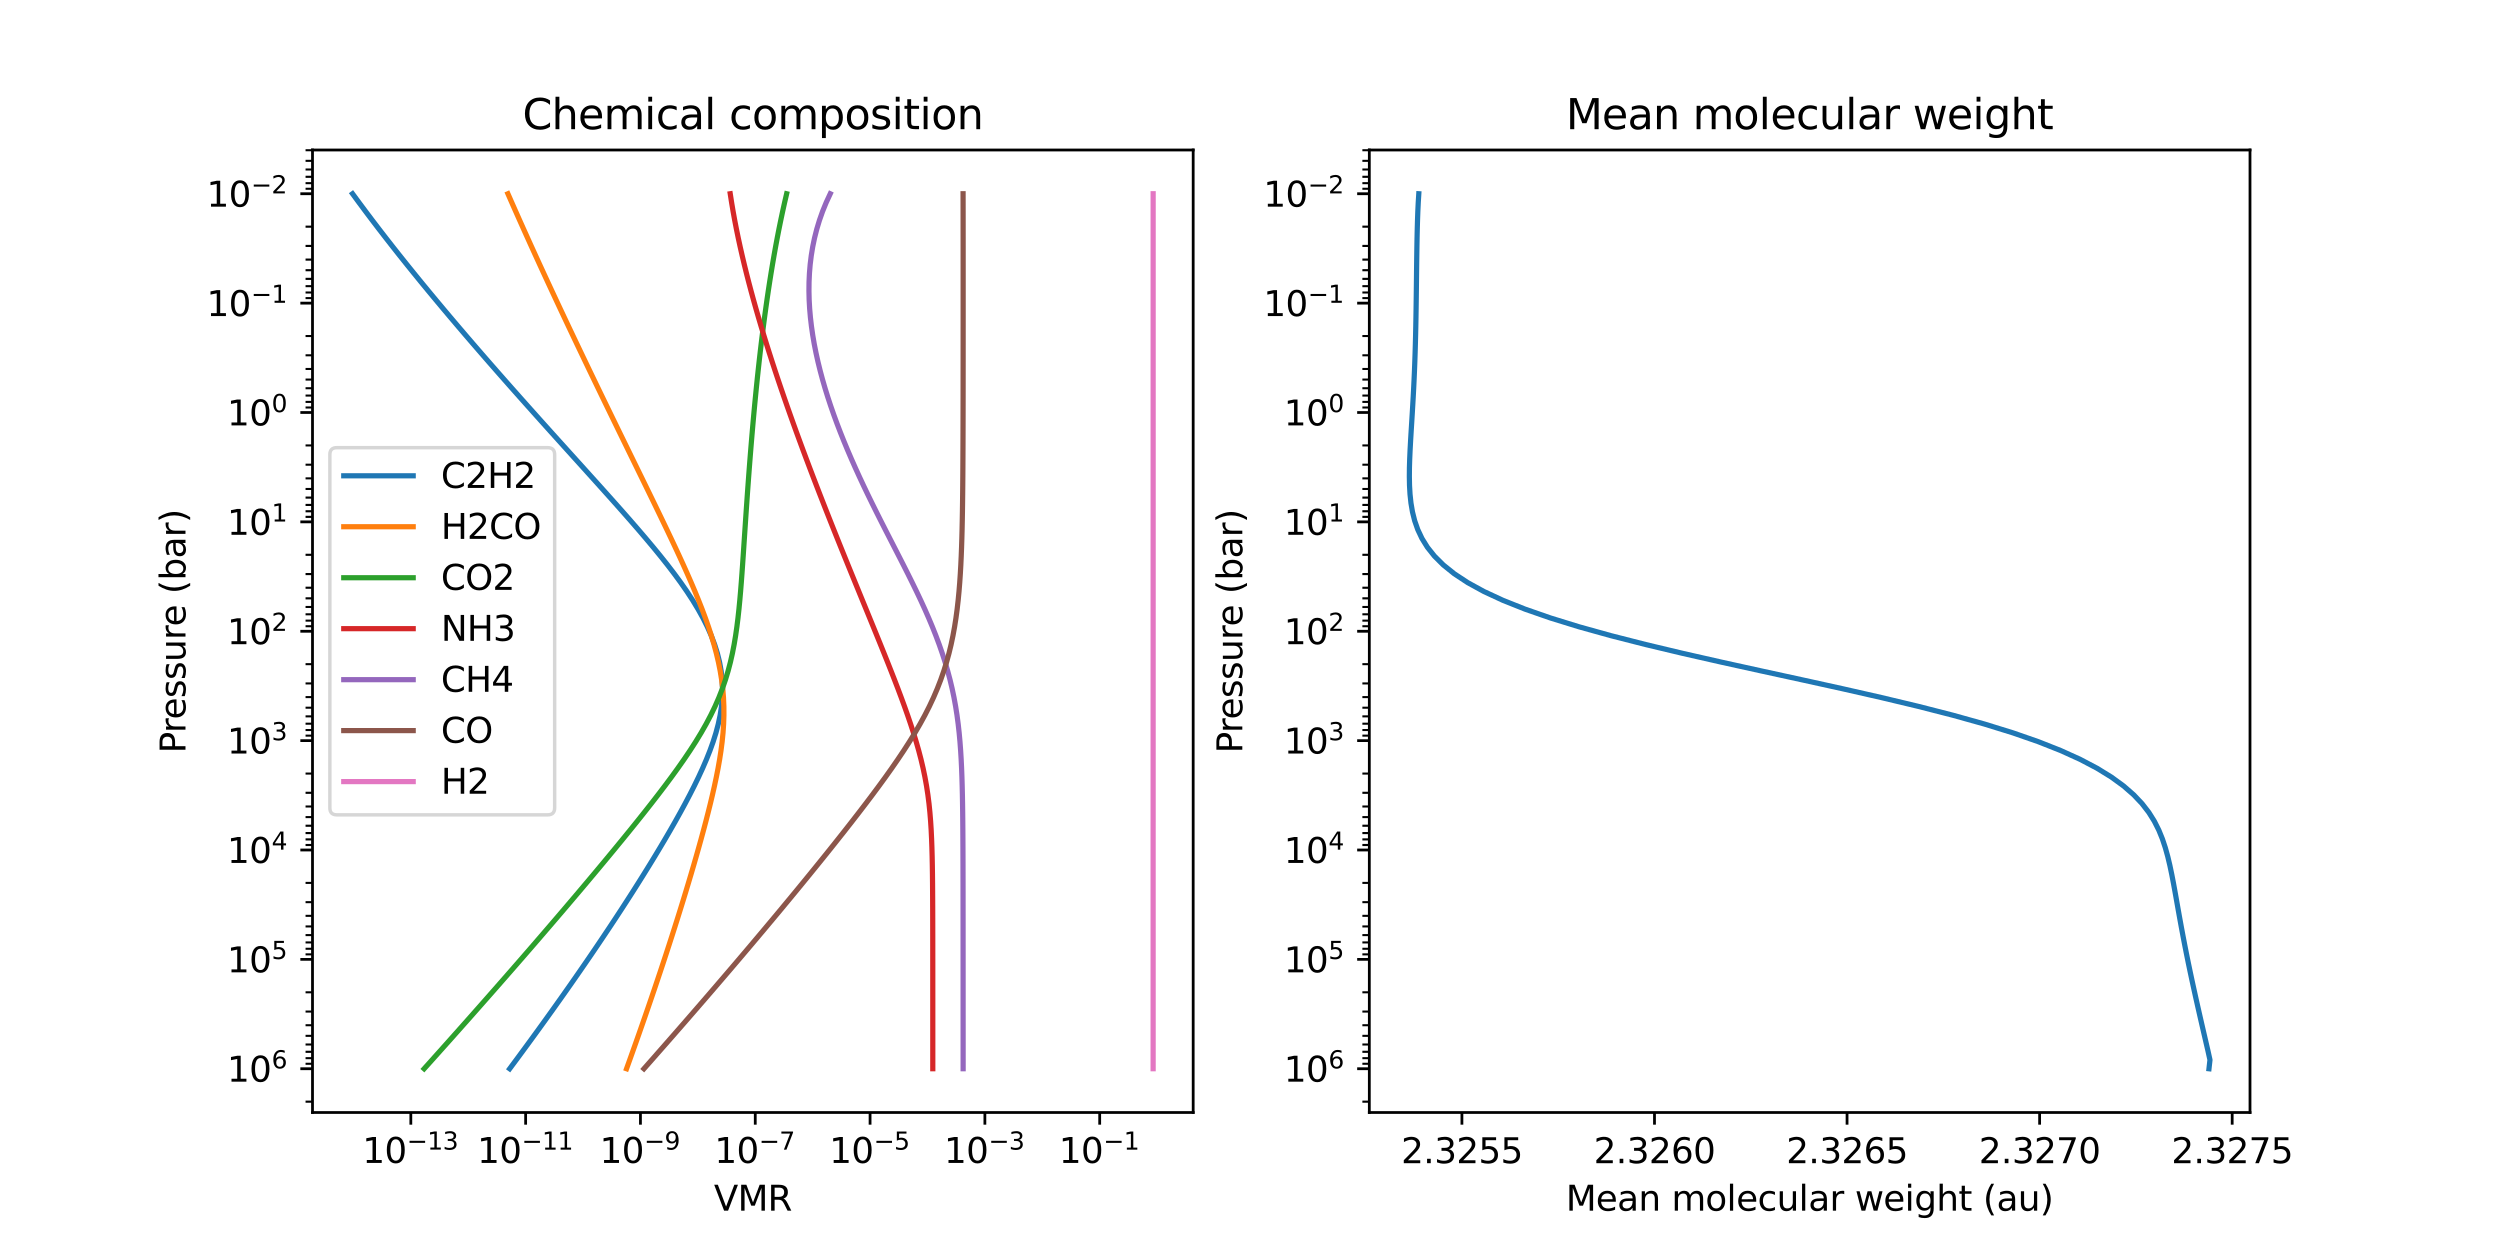 <?xml version="1.0" encoding="utf-8" standalone="no"?>
<!DOCTYPE svg PUBLIC "-//W3C//DTD SVG 1.1//EN"
  "http://www.w3.org/Graphics/SVG/1.1/DTD/svg11.dtd">
<svg xmlns:xlink="http://www.w3.org/1999/xlink" width="720pt" height="360pt" viewBox="0 0 720 360" xmlns="http://www.w3.org/2000/svg" version="1.1">
 <defs>
  <style type="text/css">*{stroke-linejoin: round; stroke-linecap: butt}</style>
 </defs>
 <g id="figure_1">
  <g id="patch_1">
   <path d="M 0 360 
L 720 360 
L 720 0 
L 0 0 
z
" style="fill: #ffffff"/>
  </g>
  <g id="axes_1">
   <g id="patch_2">
    <path d="M 90 320.4 
L 343.636 320.4 
L 343.636 43.2 
L 90 43.2 
z
" style="fill: #ffffff"/>
   </g>
   <g id="matplotlib.axis_1">
    <g id="xtick_1">
     <g id="line2d_1">
      <defs>
       <path id="m6e3d761740" d="M 0 0 
L 0 3.5 
" style="stroke: #000000; stroke-width: 0.8"/>
      </defs>
      <g>
       <use xlink:href="#m6e3d761740" x="118.317" y="320.4" style="stroke: #000000; stroke-width: 0.8"/>
      </g>
     </g>
     <g id="text_1">
      <!-- $\mathdefault{10^{-13}}$ -->
      <g transform="translate(104.367 334.998) scale(0.1 -0.1)">
       <defs>
        <path id="DejaVuSans-31" d="M 794 531 
L 1825 531 
L 1825 4091 
L 703 3866 
L 703 4441 
L 1819 4666 
L 2450 4666 
L 2450 531 
L 3481 531 
L 3481 0 
L 794 0 
L 794 531 
z
" transform="scale(0.016)"/>
        <path id="DejaVuSans-30" d="M 2034 4250 
Q 1547 4250 1301 3770 
Q 1056 3291 1056 2328 
Q 1056 1369 1301 889 
Q 1547 409 2034 409 
Q 2525 409 2770 889 
Q 3016 1369 3016 2328 
Q 3016 3291 2770 3770 
Q 2525 4250 2034 4250 
z
M 2034 4750 
Q 2819 4750 3233 4129 
Q 3647 3509 3647 2328 
Q 3647 1150 3233 529 
Q 2819 -91 2034 -91 
Q 1250 -91 836 529 
Q 422 1150 422 2328 
Q 422 3509 836 4129 
Q 1250 4750 2034 4750 
z
" transform="scale(0.016)"/>
        <path id="DejaVuSans-2212" d="M 678 2272 
L 4684 2272 
L 4684 1741 
L 678 1741 
L 678 2272 
z
" transform="scale(0.016)"/>
        <path id="DejaVuSans-33" d="M 2597 2516 
Q 3050 2419 3304 2112 
Q 3559 1806 3559 1356 
Q 3559 666 3084 287 
Q 2609 -91 1734 -91 
Q 1441 -91 1130 -33 
Q 819 25 488 141 
L 488 750 
Q 750 597 1062 519 
Q 1375 441 1716 441 
Q 2309 441 2620 675 
Q 2931 909 2931 1356 
Q 2931 1769 2642 2001 
Q 2353 2234 1838 2234 
L 1294 2234 
L 1294 2753 
L 1863 2753 
Q 2328 2753 2575 2939 
Q 2822 3125 2822 3475 
Q 2822 3834 2567 4026 
Q 2313 4219 1838 4219 
Q 1578 4219 1281 4162 
Q 984 4106 628 3988 
L 628 4550 
Q 988 4650 1302 4700 
Q 1616 4750 1894 4750 
Q 2613 4750 3031 4423 
Q 3450 4097 3450 3541 
Q 3450 3153 3228 2886 
Q 3006 2619 2597 2516 
z
" transform="scale(0.016)"/>
       </defs>
       <use xlink:href="#DejaVuSans-31" transform="translate(0 0.766)"/>
       <use xlink:href="#DejaVuSans-30" transform="translate(63.623 0.766)"/>
       <use xlink:href="#DejaVuSans-2212" transform="translate(128.203 39.047) scale(0.7)"/>
       <use xlink:href="#DejaVuSans-31" transform="translate(186.855 39.047) scale(0.7)"/>
       <use xlink:href="#DejaVuSans-33" transform="translate(231.392 39.047) scale(0.7)"/>
      </g>
     </g>
    </g>
    <g id="xtick_2">
     <g id="line2d_2">
      <g>
       <use xlink:href="#m6e3d761740" x="151.382" y="320.4" style="stroke: #000000; stroke-width: 0.8"/>
      </g>
     </g>
     <g id="text_2">
      <!-- $\mathdefault{10^{-11}}$ -->
      <g transform="translate(137.432 334.998) scale(0.1 -0.1)">
       <use xlink:href="#DejaVuSans-31" transform="translate(0 0.684)"/>
       <use xlink:href="#DejaVuSans-30" transform="translate(63.623 0.684)"/>
       <use xlink:href="#DejaVuSans-2212" transform="translate(128.203 38.966) scale(0.7)"/>
       <use xlink:href="#DejaVuSans-31" transform="translate(186.855 38.966) scale(0.7)"/>
       <use xlink:href="#DejaVuSans-31" transform="translate(231.392 38.966) scale(0.7)"/>
      </g>
     </g>
    </g>
    <g id="xtick_3">
     <g id="line2d_3">
      <g>
       <use xlink:href="#m6e3d761740" x="184.448" y="320.4" style="stroke: #000000; stroke-width: 0.8"/>
      </g>
     </g>
     <g id="text_3">
      <!-- $\mathdefault{10^{-9}}$ -->
      <g transform="translate(172.698 334.998) scale(0.1 -0.1)">
       <defs>
        <path id="DejaVuSans-39" d="M 703 97 
L 703 672 
Q 941 559 1184 500 
Q 1428 441 1663 441 
Q 2288 441 2617 861 
Q 2947 1281 2994 2138 
Q 2813 1869 2534 1725 
Q 2256 1581 1919 1581 
Q 1219 1581 811 2004 
Q 403 2428 403 3163 
Q 403 3881 828 4315 
Q 1253 4750 1959 4750 
Q 2769 4750 3195 4129 
Q 3622 3509 3622 2328 
Q 3622 1225 3098 567 
Q 2575 -91 1691 -91 
Q 1453 -91 1209 -44 
Q 966 3 703 97 
z
M 1959 2075 
Q 2384 2075 2632 2365 
Q 2881 2656 2881 3163 
Q 2881 3666 2632 3958 
Q 2384 4250 1959 4250 
Q 1534 4250 1286 3958 
Q 1038 3666 1038 3163 
Q 1038 2656 1286 2365 
Q 1534 2075 1959 2075 
z
" transform="scale(0.016)"/>
       </defs>
       <use xlink:href="#DejaVuSans-31" transform="translate(0 0.766)"/>
       <use xlink:href="#DejaVuSans-30" transform="translate(63.623 0.766)"/>
       <use xlink:href="#DejaVuSans-2212" transform="translate(128.203 39.047) scale(0.7)"/>
       <use xlink:href="#DejaVuSans-39" transform="translate(186.855 39.047) scale(0.7)"/>
      </g>
     </g>
    </g>
    <g id="xtick_4">
     <g id="line2d_4">
      <g>
       <use xlink:href="#m6e3d761740" x="217.514" y="320.4" style="stroke: #000000; stroke-width: 0.8"/>
      </g>
     </g>
     <g id="text_4">
      <!-- $\mathdefault{10^{-7}}$ -->
      <g transform="translate(205.764 334.998) scale(0.1 -0.1)">
       <defs>
        <path id="DejaVuSans-37" d="M 525 4666 
L 3525 4666 
L 3525 4397 
L 1831 0 
L 1172 0 
L 2766 4134 
L 525 4134 
L 525 4666 
z
" transform="scale(0.016)"/>
       </defs>
       <use xlink:href="#DejaVuSans-31" transform="translate(0 0.684)"/>
       <use xlink:href="#DejaVuSans-30" transform="translate(63.623 0.684)"/>
       <use xlink:href="#DejaVuSans-2212" transform="translate(128.203 38.966) scale(0.7)"/>
       <use xlink:href="#DejaVuSans-37" transform="translate(186.855 38.966) scale(0.7)"/>
      </g>
     </g>
    </g>
    <g id="xtick_5">
     <g id="line2d_5">
      <g>
       <use xlink:href="#m6e3d761740" x="250.579" y="320.4" style="stroke: #000000; stroke-width: 0.8"/>
      </g>
     </g>
     <g id="text_5">
      <!-- $\mathdefault{10^{-5}}$ -->
      <g transform="translate(238.829 334.998) scale(0.1 -0.1)">
       <defs>
        <path id="DejaVuSans-35" d="M 691 4666 
L 3169 4666 
L 3169 4134 
L 1269 4134 
L 1269 2991 
Q 1406 3038 1543 3061 
Q 1681 3084 1819 3084 
Q 2600 3084 3056 2656 
Q 3513 2228 3513 1497 
Q 3513 744 3044 326 
Q 2575 -91 1722 -91 
Q 1428 -91 1123 -41 
Q 819 9 494 109 
L 494 744 
Q 775 591 1075 516 
Q 1375 441 1709 441 
Q 2250 441 2565 725 
Q 2881 1009 2881 1497 
Q 2881 1984 2565 2268 
Q 2250 2553 1709 2553 
Q 1456 2553 1204 2497 
Q 953 2441 691 2322 
L 691 4666 
z
" transform="scale(0.016)"/>
       </defs>
       <use xlink:href="#DejaVuSans-31" transform="translate(0 0.684)"/>
       <use xlink:href="#DejaVuSans-30" transform="translate(63.623 0.684)"/>
       <use xlink:href="#DejaVuSans-2212" transform="translate(128.203 38.966) scale(0.7)"/>
       <use xlink:href="#DejaVuSans-35" transform="translate(186.855 38.966) scale(0.7)"/>
      </g>
     </g>
    </g>
    <g id="xtick_6">
     <g id="line2d_6">
      <g>
       <use xlink:href="#m6e3d761740" x="283.645" y="320.4" style="stroke: #000000; stroke-width: 0.8"/>
      </g>
     </g>
     <g id="text_6">
      <!-- $\mathdefault{10^{-3}}$ -->
      <g transform="translate(271.895 334.998) scale(0.1 -0.1)">
       <use xlink:href="#DejaVuSans-31" transform="translate(0 0.766)"/>
       <use xlink:href="#DejaVuSans-30" transform="translate(63.623 0.766)"/>
       <use xlink:href="#DejaVuSans-2212" transform="translate(128.203 39.047) scale(0.7)"/>
       <use xlink:href="#DejaVuSans-33" transform="translate(186.855 39.047) scale(0.7)"/>
      </g>
     </g>
    </g>
    <g id="xtick_7">
     <g id="line2d_7">
      <g>
       <use xlink:href="#m6e3d761740" x="316.711" y="320.4" style="stroke: #000000; stroke-width: 0.8"/>
      </g>
     </g>
     <g id="text_7">
      <!-- $\mathdefault{10^{-1}}$ -->
      <g transform="translate(304.961 334.998) scale(0.1 -0.1)">
       <use xlink:href="#DejaVuSans-31" transform="translate(0 0.684)"/>
       <use xlink:href="#DejaVuSans-30" transform="translate(63.623 0.684)"/>
       <use xlink:href="#DejaVuSans-2212" transform="translate(128.203 38.966) scale(0.7)"/>
       <use xlink:href="#DejaVuSans-31" transform="translate(186.855 38.966) scale(0.7)"/>
      </g>
     </g>
    </g>
    <g id="text_8">
     <!-- VMR -->
     <g transform="translate(205.61 348.677) scale(0.1 -0.1)">
      <defs>
       <path id="DejaVuSans-56" d="M 1831 0 
L 50 4666 
L 709 4666 
L 2188 738 
L 3669 4666 
L 4325 4666 
L 2547 0 
L 1831 0 
z
" transform="scale(0.016)"/>
       <path id="DejaVuSans-4d" d="M 628 4666 
L 1569 4666 
L 2759 1491 
L 3956 4666 
L 4897 4666 
L 4897 0 
L 4281 0 
L 4281 4097 
L 3078 897 
L 2444 897 
L 1241 4097 
L 1241 0 
L 628 0 
L 628 4666 
z
" transform="scale(0.016)"/>
       <path id="DejaVuSans-52" d="M 2841 2188 
Q 3044 2119 3236 1894 
Q 3428 1669 3622 1275 
L 4263 0 
L 3584 0 
L 2988 1197 
Q 2756 1666 2539 1819 
Q 2322 1972 1947 1972 
L 1259 1972 
L 1259 0 
L 628 0 
L 628 4666 
L 2053 4666 
Q 2853 4666 3247 4331 
Q 3641 3997 3641 3322 
Q 3641 2881 3436 2590 
Q 3231 2300 2841 2188 
z
M 1259 4147 
L 1259 2491 
L 2053 2491 
Q 2509 2491 2742 2702 
Q 2975 2913 2975 3322 
Q 2975 3731 2742 3939 
Q 2509 4147 2053 4147 
L 1259 4147 
z
" transform="scale(0.016)"/>
      </defs>
      <use xlink:href="#DejaVuSans-56"/>
      <use xlink:href="#DejaVuSans-4d" x="68.408"/>
      <use xlink:href="#DejaVuSans-52" x="154.688"/>
     </g>
    </g>
   </g>
   <g id="matplotlib.axis_2">
    <g id="ytick_1">
     <g id="line2d_8">
      <defs>
       <path id="mb4b7310f25" d="M 0 0 
L -3.5 0 
" style="stroke: #000000; stroke-width: 0.8"/>
      </defs>
      <g>
       <use xlink:href="#mb4b7310f25" x="90" y="55.8" style="stroke: #000000; stroke-width: 0.8"/>
      </g>
     </g>
     <g id="text_9">
      <!-- $\mathdefault{10^{-2}}$ -->
      <g transform="translate(59.5 59.599) scale(0.1 -0.1)">
       <defs>
        <path id="DejaVuSans-32" d="M 1228 531 
L 3431 531 
L 3431 0 
L 469 0 
L 469 531 
Q 828 903 1448 1529 
Q 2069 2156 2228 2338 
Q 2531 2678 2651 2914 
Q 2772 3150 2772 3378 
Q 2772 3750 2511 3984 
Q 2250 4219 1831 4219 
Q 1534 4219 1204 4116 
Q 875 4013 500 3803 
L 500 4441 
Q 881 4594 1212 4672 
Q 1544 4750 1819 4750 
Q 2544 4750 2975 4387 
Q 3406 4025 3406 3419 
Q 3406 3131 3298 2873 
Q 3191 2616 2906 2266 
Q 2828 2175 2409 1742 
Q 1991 1309 1228 531 
z
" transform="scale(0.016)"/>
       </defs>
       <use xlink:href="#DejaVuSans-31" transform="translate(0 0.766)"/>
       <use xlink:href="#DejaVuSans-30" transform="translate(63.623 0.766)"/>
       <use xlink:href="#DejaVuSans-2212" transform="translate(128.203 39.047) scale(0.7)"/>
       <use xlink:href="#DejaVuSans-32" transform="translate(186.855 39.047) scale(0.7)"/>
      </g>
     </g>
    </g>
    <g id="ytick_2">
     <g id="line2d_9">
      <g>
       <use xlink:href="#mb4b7310f25" x="90" y="87.3" style="stroke: #000000; stroke-width: 0.8"/>
      </g>
     </g>
     <g id="text_10">
      <!-- $\mathdefault{10^{-1}}$ -->
      <g transform="translate(59.5 91.099) scale(0.1 -0.1)">
       <use xlink:href="#DejaVuSans-31" transform="translate(0 0.684)"/>
       <use xlink:href="#DejaVuSans-30" transform="translate(63.623 0.684)"/>
       <use xlink:href="#DejaVuSans-2212" transform="translate(128.203 38.966) scale(0.7)"/>
       <use xlink:href="#DejaVuSans-31" transform="translate(186.855 38.966) scale(0.7)"/>
      </g>
     </g>
    </g>
    <g id="ytick_3">
     <g id="line2d_10">
      <g>
       <use xlink:href="#mb4b7310f25" x="90" y="118.8" style="stroke: #000000; stroke-width: 0.8"/>
      </g>
     </g>
     <g id="text_11">
      <!-- $\mathdefault{10^{0}}$ -->
      <g transform="translate(65.4 122.599) scale(0.1 -0.1)">
       <use xlink:href="#DejaVuSans-31" transform="translate(0 0.766)"/>
       <use xlink:href="#DejaVuSans-30" transform="translate(63.623 0.766)"/>
       <use xlink:href="#DejaVuSans-30" transform="translate(128.203 39.047) scale(0.7)"/>
      </g>
     </g>
    </g>
    <g id="ytick_4">
     <g id="line2d_11">
      <g>
       <use xlink:href="#mb4b7310f25" x="90" y="150.3" style="stroke: #000000; stroke-width: 0.8"/>
      </g>
     </g>
     <g id="text_12">
      <!-- $\mathdefault{10^{1}}$ -->
      <g transform="translate(65.4 154.099) scale(0.1 -0.1)">
       <use xlink:href="#DejaVuSans-31" transform="translate(0 0.684)"/>
       <use xlink:href="#DejaVuSans-30" transform="translate(63.623 0.684)"/>
       <use xlink:href="#DejaVuSans-31" transform="translate(128.203 38.966) scale(0.7)"/>
      </g>
     </g>
    </g>
    <g id="ytick_5">
     <g id="line2d_12">
      <g>
       <use xlink:href="#mb4b7310f25" x="90" y="181.8" style="stroke: #000000; stroke-width: 0.8"/>
      </g>
     </g>
     <g id="text_13">
      <!-- $\mathdefault{10^{2}}$ -->
      <g transform="translate(65.4 185.599) scale(0.1 -0.1)">
       <use xlink:href="#DejaVuSans-31" transform="translate(0 0.766)"/>
       <use xlink:href="#DejaVuSans-30" transform="translate(63.623 0.766)"/>
       <use xlink:href="#DejaVuSans-32" transform="translate(128.203 39.047) scale(0.7)"/>
      </g>
     </g>
    </g>
    <g id="ytick_6">
     <g id="line2d_13">
      <g>
       <use xlink:href="#mb4b7310f25" x="90" y="213.3" style="stroke: #000000; stroke-width: 0.8"/>
      </g>
     </g>
     <g id="text_14">
      <!-- $\mathdefault{10^{3}}$ -->
      <g transform="translate(65.4 217.099) scale(0.1 -0.1)">
       <use xlink:href="#DejaVuSans-31" transform="translate(0 0.766)"/>
       <use xlink:href="#DejaVuSans-30" transform="translate(63.623 0.766)"/>
       <use xlink:href="#DejaVuSans-33" transform="translate(128.203 39.047) scale(0.7)"/>
      </g>
     </g>
    </g>
    <g id="ytick_7">
     <g id="line2d_14">
      <g>
       <use xlink:href="#mb4b7310f25" x="90" y="244.8" style="stroke: #000000; stroke-width: 0.8"/>
      </g>
     </g>
     <g id="text_15">
      <!-- $\mathdefault{10^{4}}$ -->
      <g transform="translate(65.4 248.599) scale(0.1 -0.1)">
       <defs>
        <path id="DejaVuSans-34" d="M 2419 4116 
L 825 1625 
L 2419 1625 
L 2419 4116 
z
M 2253 4666 
L 3047 4666 
L 3047 1625 
L 3713 1625 
L 3713 1100 
L 3047 1100 
L 3047 0 
L 2419 0 
L 2419 1100 
L 313 1100 
L 313 1709 
L 2253 4666 
z
" transform="scale(0.016)"/>
       </defs>
       <use xlink:href="#DejaVuSans-31" transform="translate(0 0.684)"/>
       <use xlink:href="#DejaVuSans-30" transform="translate(63.623 0.684)"/>
       <use xlink:href="#DejaVuSans-34" transform="translate(128.203 38.966) scale(0.7)"/>
      </g>
     </g>
    </g>
    <g id="ytick_8">
     <g id="line2d_15">
      <g>
       <use xlink:href="#mb4b7310f25" x="90" y="276.3" style="stroke: #000000; stroke-width: 0.8"/>
      </g>
     </g>
     <g id="text_16">
      <!-- $\mathdefault{10^{5}}$ -->
      <g transform="translate(65.4 280.099) scale(0.1 -0.1)">
       <use xlink:href="#DejaVuSans-31" transform="translate(0 0.684)"/>
       <use xlink:href="#DejaVuSans-30" transform="translate(63.623 0.684)"/>
       <use xlink:href="#DejaVuSans-35" transform="translate(128.203 38.966) scale(0.7)"/>
      </g>
     </g>
    </g>
    <g id="ytick_9">
     <g id="line2d_16">
      <g>
       <use xlink:href="#mb4b7310f25" x="90" y="307.8" style="stroke: #000000; stroke-width: 0.8"/>
      </g>
     </g>
     <g id="text_17">
      <!-- $\mathdefault{10^{6}}$ -->
      <g transform="translate(65.4 311.599) scale(0.1 -0.1)">
       <defs>
        <path id="DejaVuSans-36" d="M 2113 2584 
Q 1688 2584 1439 2293 
Q 1191 2003 1191 1497 
Q 1191 994 1439 701 
Q 1688 409 2113 409 
Q 2538 409 2786 701 
Q 3034 994 3034 1497 
Q 3034 2003 2786 2293 
Q 2538 2584 2113 2584 
z
M 3366 4563 
L 3366 3988 
Q 3128 4100 2886 4159 
Q 2644 4219 2406 4219 
Q 1781 4219 1451 3797 
Q 1122 3375 1075 2522 
Q 1259 2794 1537 2939 
Q 1816 3084 2150 3084 
Q 2853 3084 3261 2657 
Q 3669 2231 3669 1497 
Q 3669 778 3244 343 
Q 2819 -91 2113 -91 
Q 1303 -91 875 529 
Q 447 1150 447 2328 
Q 447 3434 972 4092 
Q 1497 4750 2381 4750 
Q 2619 4750 2861 4703 
Q 3103 4656 3366 4563 
z
" transform="scale(0.016)"/>
       </defs>
       <use xlink:href="#DejaVuSans-31" transform="translate(0 0.766)"/>
       <use xlink:href="#DejaVuSans-30" transform="translate(63.623 0.766)"/>
       <use xlink:href="#DejaVuSans-36" transform="translate(128.203 39.047) scale(0.7)"/>
      </g>
     </g>
    </g>
    <g id="ytick_10">
     <g id="line2d_17">
      <defs>
       <path id="m907f8dfd7a" d="M 0 0 
L -2 0 
" style="stroke: #000000; stroke-width: 0.6"/>
      </defs>
      <g>
       <use xlink:href="#m907f8dfd7a" x="90" y="43.265" style="stroke: #000000; stroke-width: 0.6"/>
      </g>
     </g>
    </g>
    <g id="ytick_11">
     <g id="line2d_18">
      <g>
       <use xlink:href="#m907f8dfd7a" x="90" y="46.318" style="stroke: #000000; stroke-width: 0.6"/>
      </g>
     </g>
    </g>
    <g id="ytick_12">
     <g id="line2d_19">
      <g>
       <use xlink:href="#m907f8dfd7a" x="90" y="48.812" style="stroke: #000000; stroke-width: 0.6"/>
      </g>
     </g>
    </g>
    <g id="ytick_13">
     <g id="line2d_20">
      <g>
       <use xlink:href="#m907f8dfd7a" x="90" y="50.921" style="stroke: #000000; stroke-width: 0.6"/>
      </g>
     </g>
    </g>
    <g id="ytick_14">
     <g id="line2d_21">
      <g>
       <use xlink:href="#m907f8dfd7a" x="90" y="52.747" style="stroke: #000000; stroke-width: 0.6"/>
      </g>
     </g>
    </g>
    <g id="ytick_15">
     <g id="line2d_22">
      <g>
       <use xlink:href="#m907f8dfd7a" x="90" y="54.359" style="stroke: #000000; stroke-width: 0.6"/>
      </g>
     </g>
    </g>
    <g id="ytick_16">
     <g id="line2d_23">
      <g>
       <use xlink:href="#m907f8dfd7a" x="90" y="65.282" style="stroke: #000000; stroke-width: 0.6"/>
      </g>
     </g>
    </g>
    <g id="ytick_17">
     <g id="line2d_24">
      <g>
       <use xlink:href="#m907f8dfd7a" x="90" y="70.829" style="stroke: #000000; stroke-width: 0.6"/>
      </g>
     </g>
    </g>
    <g id="ytick_18">
     <g id="line2d_25">
      <g>
       <use xlink:href="#m907f8dfd7a" x="90" y="74.765" style="stroke: #000000; stroke-width: 0.6"/>
      </g>
     </g>
    </g>
    <g id="ytick_19">
     <g id="line2d_26">
      <g>
       <use xlink:href="#m907f8dfd7a" x="90" y="77.818" style="stroke: #000000; stroke-width: 0.6"/>
      </g>
     </g>
    </g>
    <g id="ytick_20">
     <g id="line2d_27">
      <g>
       <use xlink:href="#m907f8dfd7a" x="90" y="80.312" style="stroke: #000000; stroke-width: 0.6"/>
      </g>
     </g>
    </g>
    <g id="ytick_21">
     <g id="line2d_28">
      <g>
       <use xlink:href="#m907f8dfd7a" x="90" y="82.421" style="stroke: #000000; stroke-width: 0.6"/>
      </g>
     </g>
    </g>
    <g id="ytick_22">
     <g id="line2d_29">
      <g>
       <use xlink:href="#m907f8dfd7a" x="90" y="84.247" style="stroke: #000000; stroke-width: 0.6"/>
      </g>
     </g>
    </g>
    <g id="ytick_23">
     <g id="line2d_30">
      <g>
       <use xlink:href="#m907f8dfd7a" x="90" y="85.859" style="stroke: #000000; stroke-width: 0.6"/>
      </g>
     </g>
    </g>
    <g id="ytick_24">
     <g id="line2d_31">
      <g>
       <use xlink:href="#m907f8dfd7a" x="90" y="96.782" style="stroke: #000000; stroke-width: 0.6"/>
      </g>
     </g>
    </g>
    <g id="ytick_25">
     <g id="line2d_32">
      <g>
       <use xlink:href="#m907f8dfd7a" x="90" y="102.329" style="stroke: #000000; stroke-width: 0.6"/>
      </g>
     </g>
    </g>
    <g id="ytick_26">
     <g id="line2d_33">
      <g>
       <use xlink:href="#m907f8dfd7a" x="90" y="106.265" style="stroke: #000000; stroke-width: 0.6"/>
      </g>
     </g>
    </g>
    <g id="ytick_27">
     <g id="line2d_34">
      <g>
       <use xlink:href="#m907f8dfd7a" x="90" y="109.318" style="stroke: #000000; stroke-width: 0.6"/>
      </g>
     </g>
    </g>
    <g id="ytick_28">
     <g id="line2d_35">
      <g>
       <use xlink:href="#m907f8dfd7a" x="90" y="111.812" style="stroke: #000000; stroke-width: 0.6"/>
      </g>
     </g>
    </g>
    <g id="ytick_29">
     <g id="line2d_36">
      <g>
       <use xlink:href="#m907f8dfd7a" x="90" y="113.921" style="stroke: #000000; stroke-width: 0.6"/>
      </g>
     </g>
    </g>
    <g id="ytick_30">
     <g id="line2d_37">
      <g>
       <use xlink:href="#m907f8dfd7a" x="90" y="115.747" style="stroke: #000000; stroke-width: 0.6"/>
      </g>
     </g>
    </g>
    <g id="ytick_31">
     <g id="line2d_38">
      <g>
       <use xlink:href="#m907f8dfd7a" x="90" y="117.359" style="stroke: #000000; stroke-width: 0.6"/>
      </g>
     </g>
    </g>
    <g id="ytick_32">
     <g id="line2d_39">
      <g>
       <use xlink:href="#m907f8dfd7a" x="90" y="128.282" style="stroke: #000000; stroke-width: 0.6"/>
      </g>
     </g>
    </g>
    <g id="ytick_33">
     <g id="line2d_40">
      <g>
       <use xlink:href="#m907f8dfd7a" x="90" y="133.829" style="stroke: #000000; stroke-width: 0.6"/>
      </g>
     </g>
    </g>
    <g id="ytick_34">
     <g id="line2d_41">
      <g>
       <use xlink:href="#m907f8dfd7a" x="90" y="137.765" style="stroke: #000000; stroke-width: 0.6"/>
      </g>
     </g>
    </g>
    <g id="ytick_35">
     <g id="line2d_42">
      <g>
       <use xlink:href="#m907f8dfd7a" x="90" y="140.818" style="stroke: #000000; stroke-width: 0.6"/>
      </g>
     </g>
    </g>
    <g id="ytick_36">
     <g id="line2d_43">
      <g>
       <use xlink:href="#m907f8dfd7a" x="90" y="143.312" style="stroke: #000000; stroke-width: 0.6"/>
      </g>
     </g>
    </g>
    <g id="ytick_37">
     <g id="line2d_44">
      <g>
       <use xlink:href="#m907f8dfd7a" x="90" y="145.421" style="stroke: #000000; stroke-width: 0.6"/>
      </g>
     </g>
    </g>
    <g id="ytick_38">
     <g id="line2d_45">
      <g>
       <use xlink:href="#m907f8dfd7a" x="90" y="147.247" style="stroke: #000000; stroke-width: 0.6"/>
      </g>
     </g>
    </g>
    <g id="ytick_39">
     <g id="line2d_46">
      <g>
       <use xlink:href="#m907f8dfd7a" x="90" y="148.859" style="stroke: #000000; stroke-width: 0.6"/>
      </g>
     </g>
    </g>
    <g id="ytick_40">
     <g id="line2d_47">
      <g>
       <use xlink:href="#m907f8dfd7a" x="90" y="159.782" style="stroke: #000000; stroke-width: 0.6"/>
      </g>
     </g>
    </g>
    <g id="ytick_41">
     <g id="line2d_48">
      <g>
       <use xlink:href="#m907f8dfd7a" x="90" y="165.329" style="stroke: #000000; stroke-width: 0.6"/>
      </g>
     </g>
    </g>
    <g id="ytick_42">
     <g id="line2d_49">
      <g>
       <use xlink:href="#m907f8dfd7a" x="90" y="169.265" style="stroke: #000000; stroke-width: 0.6"/>
      </g>
     </g>
    </g>
    <g id="ytick_43">
     <g id="line2d_50">
      <g>
       <use xlink:href="#m907f8dfd7a" x="90" y="172.318" style="stroke: #000000; stroke-width: 0.6"/>
      </g>
     </g>
    </g>
    <g id="ytick_44">
     <g id="line2d_51">
      <g>
       <use xlink:href="#m907f8dfd7a" x="90" y="174.812" style="stroke: #000000; stroke-width: 0.6"/>
      </g>
     </g>
    </g>
    <g id="ytick_45">
     <g id="line2d_52">
      <g>
       <use xlink:href="#m907f8dfd7a" x="90" y="176.921" style="stroke: #000000; stroke-width: 0.6"/>
      </g>
     </g>
    </g>
    <g id="ytick_46">
     <g id="line2d_53">
      <g>
       <use xlink:href="#m907f8dfd7a" x="90" y="178.747" style="stroke: #000000; stroke-width: 0.6"/>
      </g>
     </g>
    </g>
    <g id="ytick_47">
     <g id="line2d_54">
      <g>
       <use xlink:href="#m907f8dfd7a" x="90" y="180.359" style="stroke: #000000; stroke-width: 0.6"/>
      </g>
     </g>
    </g>
    <g id="ytick_48">
     <g id="line2d_55">
      <g>
       <use xlink:href="#m907f8dfd7a" x="90" y="191.282" style="stroke: #000000; stroke-width: 0.6"/>
      </g>
     </g>
    </g>
    <g id="ytick_49">
     <g id="line2d_56">
      <g>
       <use xlink:href="#m907f8dfd7a" x="90" y="196.829" style="stroke: #000000; stroke-width: 0.6"/>
      </g>
     </g>
    </g>
    <g id="ytick_50">
     <g id="line2d_57">
      <g>
       <use xlink:href="#m907f8dfd7a" x="90" y="200.765" style="stroke: #000000; stroke-width: 0.6"/>
      </g>
     </g>
    </g>
    <g id="ytick_51">
     <g id="line2d_58">
      <g>
       <use xlink:href="#m907f8dfd7a" x="90" y="203.818" style="stroke: #000000; stroke-width: 0.6"/>
      </g>
     </g>
    </g>
    <g id="ytick_52">
     <g id="line2d_59">
      <g>
       <use xlink:href="#m907f8dfd7a" x="90" y="206.312" style="stroke: #000000; stroke-width: 0.6"/>
      </g>
     </g>
    </g>
    <g id="ytick_53">
     <g id="line2d_60">
      <g>
       <use xlink:href="#m907f8dfd7a" x="90" y="208.421" style="stroke: #000000; stroke-width: 0.6"/>
      </g>
     </g>
    </g>
    <g id="ytick_54">
     <g id="line2d_61">
      <g>
       <use xlink:href="#m907f8dfd7a" x="90" y="210.247" style="stroke: #000000; stroke-width: 0.6"/>
      </g>
     </g>
    </g>
    <g id="ytick_55">
     <g id="line2d_62">
      <g>
       <use xlink:href="#m907f8dfd7a" x="90" y="211.859" style="stroke: #000000; stroke-width: 0.6"/>
      </g>
     </g>
    </g>
    <g id="ytick_56">
     <g id="line2d_63">
      <g>
       <use xlink:href="#m907f8dfd7a" x="90" y="222.782" style="stroke: #000000; stroke-width: 0.6"/>
      </g>
     </g>
    </g>
    <g id="ytick_57">
     <g id="line2d_64">
      <g>
       <use xlink:href="#m907f8dfd7a" x="90" y="228.329" style="stroke: #000000; stroke-width: 0.6"/>
      </g>
     </g>
    </g>
    <g id="ytick_58">
     <g id="line2d_65">
      <g>
       <use xlink:href="#m907f8dfd7a" x="90" y="232.265" style="stroke: #000000; stroke-width: 0.6"/>
      </g>
     </g>
    </g>
    <g id="ytick_59">
     <g id="line2d_66">
      <g>
       <use xlink:href="#m907f8dfd7a" x="90" y="235.318" style="stroke: #000000; stroke-width: 0.6"/>
      </g>
     </g>
    </g>
    <g id="ytick_60">
     <g id="line2d_67">
      <g>
       <use xlink:href="#m907f8dfd7a" x="90" y="237.812" style="stroke: #000000; stroke-width: 0.6"/>
      </g>
     </g>
    </g>
    <g id="ytick_61">
     <g id="line2d_68">
      <g>
       <use xlink:href="#m907f8dfd7a" x="90" y="239.921" style="stroke: #000000; stroke-width: 0.6"/>
      </g>
     </g>
    </g>
    <g id="ytick_62">
     <g id="line2d_69">
      <g>
       <use xlink:href="#m907f8dfd7a" x="90" y="241.747" style="stroke: #000000; stroke-width: 0.6"/>
      </g>
     </g>
    </g>
    <g id="ytick_63">
     <g id="line2d_70">
      <g>
       <use xlink:href="#m907f8dfd7a" x="90" y="243.359" style="stroke: #000000; stroke-width: 0.6"/>
      </g>
     </g>
    </g>
    <g id="ytick_64">
     <g id="line2d_71">
      <g>
       <use xlink:href="#m907f8dfd7a" x="90" y="254.282" style="stroke: #000000; stroke-width: 0.6"/>
      </g>
     </g>
    </g>
    <g id="ytick_65">
     <g id="line2d_72">
      <g>
       <use xlink:href="#m907f8dfd7a" x="90" y="259.829" style="stroke: #000000; stroke-width: 0.6"/>
      </g>
     </g>
    </g>
    <g id="ytick_66">
     <g id="line2d_73">
      <g>
       <use xlink:href="#m907f8dfd7a" x="90" y="263.765" style="stroke: #000000; stroke-width: 0.6"/>
      </g>
     </g>
    </g>
    <g id="ytick_67">
     <g id="line2d_74">
      <g>
       <use xlink:href="#m907f8dfd7a" x="90" y="266.818" style="stroke: #000000; stroke-width: 0.6"/>
      </g>
     </g>
    </g>
    <g id="ytick_68">
     <g id="line2d_75">
      <g>
       <use xlink:href="#m907f8dfd7a" x="90" y="269.312" style="stroke: #000000; stroke-width: 0.6"/>
      </g>
     </g>
    </g>
    <g id="ytick_69">
     <g id="line2d_76">
      <g>
       <use xlink:href="#m907f8dfd7a" x="90" y="271.421" style="stroke: #000000; stroke-width: 0.6"/>
      </g>
     </g>
    </g>
    <g id="ytick_70">
     <g id="line2d_77">
      <g>
       <use xlink:href="#m907f8dfd7a" x="90" y="273.247" style="stroke: #000000; stroke-width: 0.6"/>
      </g>
     </g>
    </g>
    <g id="ytick_71">
     <g id="line2d_78">
      <g>
       <use xlink:href="#m907f8dfd7a" x="90" y="274.859" style="stroke: #000000; stroke-width: 0.6"/>
      </g>
     </g>
    </g>
    <g id="ytick_72">
     <g id="line2d_79">
      <g>
       <use xlink:href="#m907f8dfd7a" x="90" y="285.782" style="stroke: #000000; stroke-width: 0.6"/>
      </g>
     </g>
    </g>
    <g id="ytick_73">
     <g id="line2d_80">
      <g>
       <use xlink:href="#m907f8dfd7a" x="90" y="291.329" style="stroke: #000000; stroke-width: 0.6"/>
      </g>
     </g>
    </g>
    <g id="ytick_74">
     <g id="line2d_81">
      <g>
       <use xlink:href="#m907f8dfd7a" x="90" y="295.265" style="stroke: #000000; stroke-width: 0.6"/>
      </g>
     </g>
    </g>
    <g id="ytick_75">
     <g id="line2d_82">
      <g>
       <use xlink:href="#m907f8dfd7a" x="90" y="298.318" style="stroke: #000000; stroke-width: 0.6"/>
      </g>
     </g>
    </g>
    <g id="ytick_76">
     <g id="line2d_83">
      <g>
       <use xlink:href="#m907f8dfd7a" x="90" y="300.812" style="stroke: #000000; stroke-width: 0.6"/>
      </g>
     </g>
    </g>
    <g id="ytick_77">
     <g id="line2d_84">
      <g>
       <use xlink:href="#m907f8dfd7a" x="90" y="302.921" style="stroke: #000000; stroke-width: 0.6"/>
      </g>
     </g>
    </g>
    <g id="ytick_78">
     <g id="line2d_85">
      <g>
       <use xlink:href="#m907f8dfd7a" x="90" y="304.747" style="stroke: #000000; stroke-width: 0.6"/>
      </g>
     </g>
    </g>
    <g id="ytick_79">
     <g id="line2d_86">
      <g>
       <use xlink:href="#m907f8dfd7a" x="90" y="306.359" style="stroke: #000000; stroke-width: 0.6"/>
      </g>
     </g>
    </g>
    <g id="ytick_80">
     <g id="line2d_87">
      <g>
       <use xlink:href="#m907f8dfd7a" x="90" y="317.282" style="stroke: #000000; stroke-width: 0.6"/>
      </g>
     </g>
    </g>
    <g id="text_18">
     <!-- Pressure (bar) -->
     <g transform="translate(53.42 216.929) rotate(-90) scale(0.1 -0.1)">
      <defs>
       <path id="DejaVuSans-50" d="M 1259 4147 
L 1259 2394 
L 2053 2394 
Q 2494 2394 2734 2622 
Q 2975 2850 2975 3272 
Q 2975 3691 2734 3919 
Q 2494 4147 2053 4147 
L 1259 4147 
z
M 628 4666 
L 2053 4666 
Q 2838 4666 3239 4311 
Q 3641 3956 3641 3272 
Q 3641 2581 3239 2228 
Q 2838 1875 2053 1875 
L 1259 1875 
L 1259 0 
L 628 0 
L 628 4666 
z
" transform="scale(0.016)"/>
       <path id="DejaVuSans-72" d="M 2631 2963 
Q 2534 3019 2420 3045 
Q 2306 3072 2169 3072 
Q 1681 3072 1420 2755 
Q 1159 2438 1159 1844 
L 1159 0 
L 581 0 
L 581 3500 
L 1159 3500 
L 1159 2956 
Q 1341 3275 1631 3429 
Q 1922 3584 2338 3584 
Q 2397 3584 2469 3576 
Q 2541 3569 2628 3553 
L 2631 2963 
z
" transform="scale(0.016)"/>
       <path id="DejaVuSans-65" d="M 3597 1894 
L 3597 1613 
L 953 1613 
Q 991 1019 1311 708 
Q 1631 397 2203 397 
Q 2534 397 2845 478 
Q 3156 559 3463 722 
L 3463 178 
Q 3153 47 2828 -22 
Q 2503 -91 2169 -91 
Q 1331 -91 842 396 
Q 353 884 353 1716 
Q 353 2575 817 3079 
Q 1281 3584 2069 3584 
Q 2775 3584 3186 3129 
Q 3597 2675 3597 1894 
z
M 3022 2063 
Q 3016 2534 2758 2815 
Q 2500 3097 2075 3097 
Q 1594 3097 1305 2825 
Q 1016 2553 972 2059 
L 3022 2063 
z
" transform="scale(0.016)"/>
       <path id="DejaVuSans-73" d="M 2834 3397 
L 2834 2853 
Q 2591 2978 2328 3040 
Q 2066 3103 1784 3103 
Q 1356 3103 1142 2972 
Q 928 2841 928 2578 
Q 928 2378 1081 2264 
Q 1234 2150 1697 2047 
L 1894 2003 
Q 2506 1872 2764 1633 
Q 3022 1394 3022 966 
Q 3022 478 2636 193 
Q 2250 -91 1575 -91 
Q 1294 -91 989 -36 
Q 684 19 347 128 
L 347 722 
Q 666 556 975 473 
Q 1284 391 1588 391 
Q 1994 391 2212 530 
Q 2431 669 2431 922 
Q 2431 1156 2273 1281 
Q 2116 1406 1581 1522 
L 1381 1569 
Q 847 1681 609 1914 
Q 372 2147 372 2553 
Q 372 3047 722 3315 
Q 1072 3584 1716 3584 
Q 2034 3584 2315 3537 
Q 2597 3491 2834 3397 
z
" transform="scale(0.016)"/>
       <path id="DejaVuSans-75" d="M 544 1381 
L 544 3500 
L 1119 3500 
L 1119 1403 
Q 1119 906 1312 657 
Q 1506 409 1894 409 
Q 2359 409 2629 706 
Q 2900 1003 2900 1516 
L 2900 3500 
L 3475 3500 
L 3475 0 
L 2900 0 
L 2900 538 
Q 2691 219 2414 64 
Q 2138 -91 1772 -91 
Q 1169 -91 856 284 
Q 544 659 544 1381 
z
M 1991 3584 
L 1991 3584 
z
" transform="scale(0.016)"/>
       <path id="DejaVuSans-20" transform="scale(0.016)"/>
       <path id="DejaVuSans-28" d="M 1984 4856 
Q 1566 4138 1362 3434 
Q 1159 2731 1159 2009 
Q 1159 1288 1364 580 
Q 1569 -128 1984 -844 
L 1484 -844 
Q 1016 -109 783 600 
Q 550 1309 550 2009 
Q 550 2706 781 3412 
Q 1013 4119 1484 4856 
L 1984 4856 
z
" transform="scale(0.016)"/>
       <path id="DejaVuSans-62" d="M 3116 1747 
Q 3116 2381 2855 2742 
Q 2594 3103 2138 3103 
Q 1681 3103 1420 2742 
Q 1159 2381 1159 1747 
Q 1159 1113 1420 752 
Q 1681 391 2138 391 
Q 2594 391 2855 752 
Q 3116 1113 3116 1747 
z
M 1159 2969 
Q 1341 3281 1617 3432 
Q 1894 3584 2278 3584 
Q 2916 3584 3314 3078 
Q 3713 2572 3713 1747 
Q 3713 922 3314 415 
Q 2916 -91 2278 -91 
Q 1894 -91 1617 61 
Q 1341 213 1159 525 
L 1159 0 
L 581 0 
L 581 4863 
L 1159 4863 
L 1159 2969 
z
" transform="scale(0.016)"/>
       <path id="DejaVuSans-61" d="M 2194 1759 
Q 1497 1759 1228 1600 
Q 959 1441 959 1056 
Q 959 750 1161 570 
Q 1363 391 1709 391 
Q 2188 391 2477 730 
Q 2766 1069 2766 1631 
L 2766 1759 
L 2194 1759 
z
M 3341 1997 
L 3341 0 
L 2766 0 
L 2766 531 
Q 2569 213 2275 61 
Q 1981 -91 1556 -91 
Q 1019 -91 701 211 
Q 384 513 384 1019 
Q 384 1609 779 1909 
Q 1175 2209 1959 2209 
L 2766 2209 
L 2766 2266 
Q 2766 2663 2505 2880 
Q 2244 3097 1772 3097 
Q 1472 3097 1187 3025 
Q 903 2953 641 2809 
L 641 3341 
Q 956 3463 1253 3523 
Q 1550 3584 1831 3584 
Q 2591 3584 2966 3190 
Q 3341 2797 3341 1997 
z
" transform="scale(0.016)"/>
       <path id="DejaVuSans-29" d="M 513 4856 
L 1013 4856 
Q 1481 4119 1714 3412 
Q 1947 2706 1947 2009 
Q 1947 1309 1714 600 
Q 1481 -109 1013 -844 
L 513 -844 
Q 928 -128 1133 580 
Q 1338 1288 1338 2009 
Q 1338 2731 1133 3434 
Q 928 4138 513 4856 
z
" transform="scale(0.016)"/>
      </defs>
      <use xlink:href="#DejaVuSans-50"/>
      <use xlink:href="#DejaVuSans-72" x="58.553"/>
      <use xlink:href="#DejaVuSans-65" x="97.416"/>
      <use xlink:href="#DejaVuSans-73" x="158.939"/>
      <use xlink:href="#DejaVuSans-73" x="211.039"/>
      <use xlink:href="#DejaVuSans-75" x="263.139"/>
      <use xlink:href="#DejaVuSans-72" x="326.518"/>
      <use xlink:href="#DejaVuSans-65" x="365.381"/>
      <use xlink:href="#DejaVuSans-20" x="426.904"/>
      <use xlink:href="#DejaVuSans-28" x="458.691"/>
      <use xlink:href="#DejaVuSans-62" x="497.705"/>
      <use xlink:href="#DejaVuSans-61" x="561.182"/>
      <use xlink:href="#DejaVuSans-72" x="622.461"/>
      <use xlink:href="#DejaVuSans-29" x="663.574"/>
     </g>
    </g>
   </g>
   <g id="line2d_88">
    <path d="M 146.782 307.8 
L 148.671 305.255 
L 150.549 302.709 
L 152.415 300.164 
L 154.271 297.618 
L 156.115 295.073 
L 157.947 292.527 
L 159.767 289.982 
L 161.575 287.436 
L 163.37 284.891 
L 165.152 282.345 
L 166.922 279.8 
L 168.677 277.255 
L 170.419 274.709 
L 172.146 272.164 
L 173.859 269.618 
L 175.557 267.073 
L 177.24 264.527 
L 178.907 261.982 
L 180.557 259.436 
L 182.19 256.891 
L 183.805 254.345 
L 185.401 251.8 
L 186.977 249.255 
L 188.533 246.709 
L 190.066 244.164 
L 191.575 241.618 
L 193.057 239.073 
L 194.509 236.527 
L 195.929 233.982 
L 197.312 231.436 
L 198.654 228.891 
L 199.946 226.345 
L 201.184 223.8 
L 202.357 221.255 
L 203.455 218.709 
L 204.468 216.164 
L 205.382 213.618 
L 206.184 211.073 
L 206.861 208.527 
L 207.4 205.982 
L 207.789 203.436 
L 208.02 200.891 
L 208.083 198.345 
L 207.975 195.8 
L 207.693 193.255 
L 207.236 190.709 
L 206.607 188.164 
L 205.808 185.618 
L 204.845 183.073 
L 203.723 180.527 
L 202.452 177.982 
L 201.04 175.436 
L 199.498 172.891 
L 197.835 170.345 
L 196.065 167.8 
L 194.199 165.255 
L 192.249 162.709 
L 190.227 160.164 
L 188.144 157.618 
L 186.009 155.073 
L 183.833 152.527 
L 181.623 149.982 
L 179.386 147.436 
L 177.128 144.891 
L 174.854 142.345 
L 172.569 139.8 
L 170.276 137.255 
L 167.979 134.709 
L 165.679 132.164 
L 163.38 129.618 
L 161.082 127.073 
L 158.788 124.527 
L 156.499 121.982 
L 154.216 119.436 
L 151.941 116.891 
L 149.673 114.345 
L 147.415 111.8 
L 145.166 109.255 
L 142.928 106.709 
L 140.702 104.164 
L 138.487 101.618 
L 136.285 99.073 
L 134.097 96.527 
L 131.923 93.982 
L 129.763 91.436 
L 127.62 88.891 
L 125.492 86.345 
L 123.382 83.8 
L 121.289 81.255 
L 119.216 78.709 
L 117.161 76.164 
L 115.127 73.618 
L 113.115 71.073 
L 111.124 68.527 
L 109.156 65.982 
L 107.212 63.436 
L 105.293 60.891 
L 103.398 58.345 
L 101.529 55.8 
" clip-path="url(#p05a798bdd8)" style="fill: none; stroke: #1f77b4; stroke-width: 1.5; stroke-linecap: square"/>
   </g>
   <g id="line2d_89">
    <path d="M 180.442 307.8 
L 181.358 305.255 
L 182.267 302.709 
L 183.171 300.164 
L 184.069 297.618 
L 184.96 295.073 
L 185.845 292.527 
L 186.724 289.982 
L 187.596 287.436 
L 188.462 284.891 
L 189.32 282.345 
L 190.172 279.8 
L 191.016 277.255 
L 191.853 274.709 
L 192.682 272.164 
L 193.504 269.618 
L 194.317 267.073 
L 195.123 264.527 
L 195.919 261.982 
L 196.707 259.436 
L 197.485 256.891 
L 198.254 254.345 
L 199.012 251.8 
L 199.759 249.255 
L 200.494 246.709 
L 201.217 244.164 
L 201.925 241.618 
L 202.618 239.073 
L 203.294 236.527 
L 203.949 233.982 
L 204.582 231.436 
L 205.189 228.891 
L 205.765 226.345 
L 206.305 223.8 
L 206.804 221.255 
L 207.253 218.709 
L 207.646 216.164 
L 207.974 213.618 
L 208.228 211.073 
L 208.401 208.527 
L 208.484 205.982 
L 208.472 203.436 
L 208.361 200.891 
L 208.148 198.345 
L 207.833 195.8 
L 207.42 193.255 
L 206.911 190.709 
L 206.311 188.164 
L 205.628 185.618 
L 204.868 183.073 
L 204.037 180.527 
L 203.142 177.982 
L 202.192 175.436 
L 201.191 172.891 
L 200.147 170.345 
L 199.066 167.8 
L 197.952 165.255 
L 196.811 162.709 
L 195.647 160.164 
L 194.465 157.618 
L 193.267 155.073 
L 192.056 152.527 
L 190.836 149.982 
L 189.609 147.436 
L 188.375 144.891 
L 187.137 142.345 
L 185.896 139.8 
L 184.653 137.255 
L 183.409 134.709 
L 182.164 132.164 
L 180.92 129.618 
L 179.677 127.073 
L 178.434 124.527 
L 177.194 121.982 
L 175.955 119.436 
L 174.718 116.891 
L 173.484 114.345 
L 172.253 111.8 
L 171.025 109.255 
L 169.799 106.709 
L 168.578 104.164 
L 167.36 101.618 
L 166.145 99.073 
L 164.935 96.527 
L 163.729 93.982 
L 162.527 91.436 
L 161.33 88.891 
L 160.137 86.345 
L 158.95 83.8 
L 157.768 81.255 
L 156.591 78.709 
L 155.42 76.164 
L 154.254 73.618 
L 153.095 71.073 
L 151.942 68.527 
L 150.796 65.982 
L 149.656 63.436 
L 148.523 60.891 
L 147.397 58.345 
L 146.278 55.8 
" clip-path="url(#p05a798bdd8)" style="fill: none; stroke: #ff7f0e; stroke-width: 1.5; stroke-linecap: square"/>
   </g>
   <g id="line2d_90">
    <path d="M 122.15 307.8 
L 124.436 305.255 
L 126.716 302.709 
L 128.991 300.164 
L 131.26 297.618 
L 133.523 295.073 
L 135.781 292.527 
L 138.032 289.982 
L 140.278 287.436 
L 142.517 284.891 
L 144.75 282.345 
L 146.976 279.8 
L 149.195 277.255 
L 151.408 274.709 
L 153.614 272.164 
L 155.812 269.618 
L 158.003 267.073 
L 160.186 264.527 
L 162.361 261.982 
L 164.527 259.436 
L 166.684 256.891 
L 168.832 254.345 
L 170.97 251.8 
L 173.097 249.255 
L 175.212 246.709 
L 177.313 244.164 
L 179.401 241.618 
L 181.471 239.073 
L 183.523 236.527 
L 185.553 233.982 
L 187.557 231.436 
L 189.531 228.891 
L 191.47 226.345 
L 193.366 223.8 
L 195.212 221.255 
L 197 218.709 
L 198.718 216.164 
L 200.358 213.618 
L 201.908 211.073 
L 203.359 208.527 
L 204.702 205.982 
L 205.932 203.436 
L 207.044 200.891 
L 208.038 198.345 
L 208.917 195.8 
L 209.687 193.255 
L 210.355 190.709 
L 210.932 188.164 
L 211.428 185.618 
L 211.854 183.073 
L 212.221 180.527 
L 212.539 177.982 
L 212.816 175.436 
L 213.063 172.891 
L 213.285 170.345 
L 213.489 167.8 
L 213.679 165.255 
L 213.86 162.709 
L 214.035 160.164 
L 214.206 157.618 
L 214.376 155.073 
L 214.546 152.527 
L 214.716 149.982 
L 214.889 147.436 
L 215.065 144.891 
L 215.244 142.345 
L 215.427 139.8 
L 215.614 137.255 
L 215.807 134.709 
L 216.004 132.164 
L 216.208 129.618 
L 216.417 127.073 
L 216.633 124.527 
L 216.855 121.982 
L 217.084 119.436 
L 217.321 116.891 
L 217.566 114.345 
L 217.818 111.8 
L 218.079 109.255 
L 218.35 106.709 
L 218.629 104.164 
L 218.918 101.618 
L 219.218 99.073 
L 219.528 96.527 
L 219.85 93.982 
L 220.184 91.436 
L 220.53 88.891 
L 220.89 86.345 
L 221.264 83.8 
L 221.652 81.255 
L 222.056 78.709 
L 222.476 76.164 
L 222.914 73.618 
L 223.369 71.073 
L 223.845 68.527 
L 224.34 65.982 
L 224.858 63.436 
L 225.398 60.891 
L 225.963 58.345 
L 226.554 55.8 
" clip-path="url(#p05a798bdd8)" style="fill: none; stroke: #2ca02c; stroke-width: 1.5; stroke-linecap: square"/>
   </g>
   <g id="line2d_91">
    <path d="M 268.645 307.8 
L 268.644 305.255 
L 268.644 302.709 
L 268.644 300.164 
L 268.644 297.618 
L 268.644 295.073 
L 268.643 292.527 
L 268.643 289.982 
L 268.643 287.436 
L 268.642 284.891 
L 268.641 282.345 
L 268.641 279.8 
L 268.64 277.255 
L 268.638 274.709 
L 268.636 272.164 
L 268.633 269.618 
L 268.629 267.073 
L 268.624 264.527 
L 268.617 261.982 
L 268.606 259.436 
L 268.592 256.891 
L 268.573 254.345 
L 268.546 251.8 
L 268.509 249.255 
L 268.459 246.709 
L 268.39 244.164 
L 268.298 241.618 
L 268.177 239.073 
L 268.017 236.527 
L 267.811 233.982 
L 267.551 231.436 
L 267.229 228.891 
L 266.841 226.345 
L 266.381 223.8 
L 265.851 221.255 
L 265.251 218.709 
L 264.587 216.164 
L 263.862 213.618 
L 263.084 211.073 
L 262.258 208.527 
L 261.391 205.982 
L 260.49 203.436 
L 259.558 200.891 
L 258.602 198.345 
L 257.625 195.8 
L 256.631 193.255 
L 255.624 190.709 
L 254.605 188.164 
L 253.578 185.618 
L 252.545 183.073 
L 251.507 180.527 
L 250.467 177.982 
L 249.424 175.436 
L 248.381 172.891 
L 247.338 170.345 
L 246.297 167.8 
L 245.258 165.255 
L 244.221 162.709 
L 243.189 160.164 
L 242.161 157.618 
L 241.137 155.073 
L 240.119 152.527 
L 239.106 149.982 
L 238.1 147.436 
L 237.101 144.891 
L 236.108 142.345 
L 235.124 139.8 
L 234.147 137.255 
L 233.179 134.709 
L 232.219 132.164 
L 231.269 129.618 
L 230.329 127.073 
L 229.398 124.527 
L 228.478 121.982 
L 227.569 119.436 
L 226.672 116.891 
L 225.786 114.345 
L 224.913 111.8 
L 224.053 109.255 
L 223.206 106.709 
L 222.373 104.164 
L 221.556 101.618 
L 220.753 99.073 
L 219.967 96.527 
L 219.197 93.982 
L 218.445 91.436 
L 217.711 88.891 
L 216.996 86.345 
L 216.302 83.8 
L 215.628 81.255 
L 214.976 78.709 
L 214.348 76.164 
L 213.744 73.618 
L 213.165 71.073 
L 212.613 68.527 
L 212.089 65.982 
L 211.595 63.436 
L 211.133 60.891 
L 210.703 58.345 
L 210.308 55.8 
" clip-path="url(#p05a798bdd8)" style="fill: none; stroke: #d62728; stroke-width: 1.5; stroke-linecap: square"/>
   </g>
   <g id="line2d_92">
    <path d="M 277.383 307.8 
L 277.382 305.255 
L 277.381 302.709 
L 277.38 300.164 
L 277.379 297.618 
L 277.378 295.073 
L 277.377 292.527 
L 277.376 289.982 
L 277.375 287.436 
L 277.374 284.891 
L 277.373 282.345 
L 277.372 279.8 
L 277.371 277.255 
L 277.37 274.709 
L 277.369 272.164 
L 277.368 269.618 
L 277.366 267.073 
L 277.364 264.527 
L 277.362 261.982 
L 277.36 259.436 
L 277.357 256.891 
L 277.354 254.345 
L 277.349 251.8 
L 277.344 249.255 
L 277.336 246.709 
L 277.327 244.164 
L 277.314 241.618 
L 277.298 239.073 
L 277.277 236.527 
L 277.25 233.982 
L 277.214 231.436 
L 277.169 228.891 
L 277.109 226.345 
L 277.033 223.8 
L 276.937 221.255 
L 276.815 218.709 
L 276.661 216.164 
L 276.471 213.618 
L 276.238 211.073 
L 275.955 208.527 
L 275.617 205.982 
L 275.218 203.436 
L 274.753 200.891 
L 274.219 198.345 
L 273.615 195.8 
L 272.939 193.255 
L 272.191 190.709 
L 271.373 188.164 
L 270.487 185.618 
L 269.537 183.073 
L 268.525 180.527 
L 267.457 177.982 
L 266.337 175.436 
L 265.171 172.891 
L 263.965 170.345 
L 262.726 167.8 
L 261.461 165.255 
L 260.176 162.709 
L 258.877 160.164 
L 257.572 157.618 
L 256.266 155.073 
L 254.963 152.527 
L 253.67 149.982 
L 252.391 147.436 
L 251.129 144.891 
L 249.887 142.345 
L 248.671 139.8 
L 247.481 137.255 
L 246.321 134.709 
L 245.194 132.164 
L 244.101 129.618 
L 243.046 127.073 
L 242.029 124.527 
L 241.054 121.982 
L 240.122 119.436 
L 239.236 116.891 
L 238.397 114.345 
L 237.609 111.8 
L 236.873 109.255 
L 236.192 106.709 
L 235.567 104.164 
L 235.003 101.618 
L 234.501 99.073 
L 234.065 96.527 
L 233.697 93.982 
L 233.4 91.436 
L 233.179 88.891 
L 233.036 86.345 
L 232.976 83.8 
L 233.002 81.255 
L 233.119 78.709 
L 233.331 76.164 
L 233.643 73.618 
L 234.061 71.073 
L 234.589 68.527 
L 235.234 65.982 
L 236.002 63.436 
L 236.9 60.891 
L 237.935 58.345 
L 239.114 55.8 
" clip-path="url(#p05a798bdd8)" style="fill: none; stroke: #9467bd; stroke-width: 1.5; stroke-linecap: square"/>
   </g>
   <g id="line2d_93">
    <path d="M 185.453 307.8 
L 187.7 305.255 
L 189.941 302.709 
L 192.176 300.164 
L 194.404 297.618 
L 196.626 295.073 
L 198.841 292.527 
L 201.049 289.982 
L 203.25 287.436 
L 205.444 284.891 
L 207.631 282.345 
L 209.81 279.8 
L 211.981 277.255 
L 214.145 274.709 
L 216.301 272.164 
L 218.448 269.618 
L 220.587 267.073 
L 222.716 264.527 
L 224.837 261.982 
L 226.948 259.436 
L 229.05 256.891 
L 231.141 254.345 
L 233.221 251.8 
L 235.289 249.255 
L 237.345 246.709 
L 239.388 244.164 
L 241.415 241.618 
L 243.427 239.073 
L 245.42 236.527 
L 247.393 233.982 
L 249.342 231.436 
L 251.264 228.891 
L 253.155 226.345 
L 255.009 223.8 
L 256.82 221.255 
L 258.582 218.709 
L 260.286 216.164 
L 261.924 213.618 
L 263.487 211.073 
L 264.968 208.527 
L 266.358 205.982 
L 267.652 203.436 
L 268.846 200.891 
L 269.937 198.345 
L 270.925 195.8 
L 271.813 193.255 
L 272.604 190.709 
L 273.304 188.164 
L 273.918 185.618 
L 274.454 183.073 
L 274.918 180.527 
L 275.317 177.982 
L 275.659 175.436 
L 275.949 172.891 
L 276.194 170.345 
L 276.4 167.8 
L 276.572 165.255 
L 276.715 162.709 
L 276.833 160.164 
L 276.931 157.618 
L 277.012 155.073 
L 277.079 152.527 
L 277.133 149.982 
L 277.178 147.436 
L 277.215 144.891 
L 277.245 142.345 
L 277.27 139.8 
L 277.291 137.255 
L 277.308 134.709 
L 277.322 132.164 
L 277.333 129.618 
L 277.343 127.073 
L 277.351 124.527 
L 277.357 121.982 
L 277.363 119.436 
L 277.368 116.891 
L 277.372 114.345 
L 277.375 111.8 
L 277.378 109.255 
L 277.38 106.709 
L 277.382 104.164 
L 277.383 101.618 
L 277.384 99.073 
L 277.385 96.527 
L 277.386 93.982 
L 277.387 91.436 
L 277.387 88.891 
L 277.387 86.345 
L 277.387 83.8 
L 277.387 81.255 
L 277.387 78.709 
L 277.386 76.164 
L 277.385 73.618 
L 277.384 71.073 
L 277.382 68.527 
L 277.38 65.982 
L 277.378 63.436 
L 277.374 60.891 
L 277.37 58.345 
L 277.364 55.8 
" clip-path="url(#p05a798bdd8)" style="fill: none; stroke: #8c564b; stroke-width: 1.5; stroke-linecap: square"/>
   </g>
   <g id="line2d_94">
    <path d="M 332.101 307.8 
L 332.101 305.255 
L 332.101 302.709 
L 332.101 300.164 
L 332.101 297.618 
L 332.101 295.073 
L 332.101 292.527 
L 332.101 289.982 
L 332.101 287.436 
L 332.101 284.891 
L 332.101 282.345 
L 332.101 279.8 
L 332.101 277.255 
L 332.101 274.709 
L 332.101 272.164 
L 332.101 269.618 
L 332.101 267.073 
L 332.101 264.527 
L 332.101 261.982 
L 332.101 259.436 
L 332.1 256.891 
L 332.1 254.345 
L 332.1 251.8 
L 332.1 249.255 
L 332.1 246.709 
L 332.1 244.164 
L 332.1 241.618 
L 332.1 239.073 
L 332.101 236.527 
L 332.101 233.982 
L 332.101 231.436 
L 332.101 228.891 
L 332.101 226.345 
L 332.101 223.8 
L 332.101 221.255 
L 332.101 218.709 
L 332.101 216.164 
L 332.101 213.618 
L 332.102 211.073 
L 332.102 208.527 
L 332.102 205.982 
L 332.102 203.436 
L 332.103 200.891 
L 332.103 198.345 
L 332.103 195.8 
L 332.103 193.255 
L 332.104 190.709 
L 332.104 188.164 
L 332.104 185.618 
L 332.105 183.073 
L 332.105 180.527 
L 332.105 177.982 
L 332.105 175.436 
L 332.106 172.891 
L 332.106 170.345 
L 332.106 167.8 
L 332.106 165.255 
L 332.106 162.709 
L 332.106 160.164 
L 332.106 157.618 
L 332.107 155.073 
L 332.107 152.527 
L 332.107 149.982 
L 332.107 147.436 
L 332.107 144.891 
L 332.107 142.345 
L 332.107 139.8 
L 332.107 137.255 
L 332.107 134.709 
L 332.107 132.164 
L 332.107 129.618 
L 332.107 127.073 
L 332.107 124.527 
L 332.107 121.982 
L 332.107 119.436 
L 332.107 116.891 
L 332.107 114.345 
L 332.107 111.8 
L 332.107 109.255 
L 332.107 106.709 
L 332.107 104.164 
L 332.107 101.618 
L 332.107 99.073 
L 332.107 96.527 
L 332.107 93.982 
L 332.107 91.436 
L 332.107 88.891 
L 332.107 86.345 
L 332.107 83.8 
L 332.107 81.255 
L 332.107 78.709 
L 332.107 76.164 
L 332.107 73.618 
L 332.107 71.073 
L 332.107 68.527 
L 332.107 65.982 
L 332.107 63.436 
L 332.107 60.891 
L 332.107 58.345 
L 332.107 55.8 
" clip-path="url(#p05a798bdd8)" style="fill: none; stroke: #e377c2; stroke-width: 1.5; stroke-linecap: square"/>
   </g>
   <g id="patch_3">
    <path d="M 90 320.4 
L 90 43.2 
" style="fill: none; stroke: #000000; stroke-width: 0.8; stroke-linejoin: miter; stroke-linecap: square"/>
   </g>
   <g id="patch_4">
    <path d="M 343.636 320.4 
L 343.636 43.2 
" style="fill: none; stroke: #000000; stroke-width: 0.8; stroke-linejoin: miter; stroke-linecap: square"/>
   </g>
   <g id="patch_5">
    <path d="M 90 320.4 
L 343.636 320.4 
" style="fill: none; stroke: #000000; stroke-width: 0.8; stroke-linejoin: miter; stroke-linecap: square"/>
   </g>
   <g id="patch_6">
    <path d="M 90 43.2 
L 343.636 43.2 
" style="fill: none; stroke: #000000; stroke-width: 0.8; stroke-linejoin: miter; stroke-linecap: square"/>
   </g>
   <g id="text_19">
    <!-- Chemical composition -->
    <g transform="translate(150.493 37.2) scale(0.12 -0.12)">
     <defs>
      <path id="DejaVuSans-43" d="M 4122 4306 
L 4122 3641 
Q 3803 3938 3442 4084 
Q 3081 4231 2675 4231 
Q 1875 4231 1450 3742 
Q 1025 3253 1025 2328 
Q 1025 1406 1450 917 
Q 1875 428 2675 428 
Q 3081 428 3442 575 
Q 3803 722 4122 1019 
L 4122 359 
Q 3791 134 3420 21 
Q 3050 -91 2638 -91 
Q 1578 -91 968 557 
Q 359 1206 359 2328 
Q 359 3453 968 4101 
Q 1578 4750 2638 4750 
Q 3056 4750 3426 4639 
Q 3797 4528 4122 4306 
z
" transform="scale(0.016)"/>
      <path id="DejaVuSans-68" d="M 3513 2113 
L 3513 0 
L 2938 0 
L 2938 2094 
Q 2938 2591 2744 2837 
Q 2550 3084 2163 3084 
Q 1697 3084 1428 2787 
Q 1159 2491 1159 1978 
L 1159 0 
L 581 0 
L 581 4863 
L 1159 4863 
L 1159 2956 
Q 1366 3272 1645 3428 
Q 1925 3584 2291 3584 
Q 2894 3584 3203 3211 
Q 3513 2838 3513 2113 
z
" transform="scale(0.016)"/>
      <path id="DejaVuSans-6d" d="M 3328 2828 
Q 3544 3216 3844 3400 
Q 4144 3584 4550 3584 
Q 5097 3584 5394 3201 
Q 5691 2819 5691 2113 
L 5691 0 
L 5113 0 
L 5113 2094 
Q 5113 2597 4934 2840 
Q 4756 3084 4391 3084 
Q 3944 3084 3684 2787 
Q 3425 2491 3425 1978 
L 3425 0 
L 2847 0 
L 2847 2094 
Q 2847 2600 2669 2842 
Q 2491 3084 2119 3084 
Q 1678 3084 1418 2786 
Q 1159 2488 1159 1978 
L 1159 0 
L 581 0 
L 581 3500 
L 1159 3500 
L 1159 2956 
Q 1356 3278 1631 3431 
Q 1906 3584 2284 3584 
Q 2666 3584 2933 3390 
Q 3200 3197 3328 2828 
z
" transform="scale(0.016)"/>
      <path id="DejaVuSans-69" d="M 603 3500 
L 1178 3500 
L 1178 0 
L 603 0 
L 603 3500 
z
M 603 4863 
L 1178 4863 
L 1178 4134 
L 603 4134 
L 603 4863 
z
" transform="scale(0.016)"/>
      <path id="DejaVuSans-63" d="M 3122 3366 
L 3122 2828 
Q 2878 2963 2633 3030 
Q 2388 3097 2138 3097 
Q 1578 3097 1268 2742 
Q 959 2388 959 1747 
Q 959 1106 1268 751 
Q 1578 397 2138 397 
Q 2388 397 2633 464 
Q 2878 531 3122 666 
L 3122 134 
Q 2881 22 2623 -34 
Q 2366 -91 2075 -91 
Q 1284 -91 818 406 
Q 353 903 353 1747 
Q 353 2603 823 3093 
Q 1294 3584 2113 3584 
Q 2378 3584 2631 3529 
Q 2884 3475 3122 3366 
z
" transform="scale(0.016)"/>
      <path id="DejaVuSans-6c" d="M 603 4863 
L 1178 4863 
L 1178 0 
L 603 0 
L 603 4863 
z
" transform="scale(0.016)"/>
      <path id="DejaVuSans-6f" d="M 1959 3097 
Q 1497 3097 1228 2736 
Q 959 2375 959 1747 
Q 959 1119 1226 758 
Q 1494 397 1959 397 
Q 2419 397 2687 759 
Q 2956 1122 2956 1747 
Q 2956 2369 2687 2733 
Q 2419 3097 1959 3097 
z
M 1959 3584 
Q 2709 3584 3137 3096 
Q 3566 2609 3566 1747 
Q 3566 888 3137 398 
Q 2709 -91 1959 -91 
Q 1206 -91 779 398 
Q 353 888 353 1747 
Q 353 2609 779 3096 
Q 1206 3584 1959 3584 
z
" transform="scale(0.016)"/>
      <path id="DejaVuSans-70" d="M 1159 525 
L 1159 -1331 
L 581 -1331 
L 581 3500 
L 1159 3500 
L 1159 2969 
Q 1341 3281 1617 3432 
Q 1894 3584 2278 3584 
Q 2916 3584 3314 3078 
Q 3713 2572 3713 1747 
Q 3713 922 3314 415 
Q 2916 -91 2278 -91 
Q 1894 -91 1617 61 
Q 1341 213 1159 525 
z
M 3116 1747 
Q 3116 2381 2855 2742 
Q 2594 3103 2138 3103 
Q 1681 3103 1420 2742 
Q 1159 2381 1159 1747 
Q 1159 1113 1420 752 
Q 1681 391 2138 391 
Q 2594 391 2855 752 
Q 3116 1113 3116 1747 
z
" transform="scale(0.016)"/>
      <path id="DejaVuSans-74" d="M 1172 4494 
L 1172 3500 
L 2356 3500 
L 2356 3053 
L 1172 3053 
L 1172 1153 
Q 1172 725 1289 603 
Q 1406 481 1766 481 
L 2356 481 
L 2356 0 
L 1766 0 
Q 1100 0 847 248 
Q 594 497 594 1153 
L 594 3053 
L 172 3053 
L 172 3500 
L 594 3500 
L 594 4494 
L 1172 4494 
z
" transform="scale(0.016)"/>
      <path id="DejaVuSans-6e" d="M 3513 2113 
L 3513 0 
L 2938 0 
L 2938 2094 
Q 2938 2591 2744 2837 
Q 2550 3084 2163 3084 
Q 1697 3084 1428 2787 
Q 1159 2491 1159 1978 
L 1159 0 
L 581 0 
L 581 3500 
L 1159 3500 
L 1159 2956 
Q 1366 3272 1645 3428 
Q 1925 3584 2291 3584 
Q 2894 3584 3203 3211 
Q 3513 2838 3513 2113 
z
" transform="scale(0.016)"/>
     </defs>
     <use xlink:href="#DejaVuSans-43"/>
     <use xlink:href="#DejaVuSans-68" x="69.824"/>
     <use xlink:href="#DejaVuSans-65" x="133.203"/>
     <use xlink:href="#DejaVuSans-6d" x="194.727"/>
     <use xlink:href="#DejaVuSans-69" x="292.139"/>
     <use xlink:href="#DejaVuSans-63" x="319.922"/>
     <use xlink:href="#DejaVuSans-61" x="374.902"/>
     <use xlink:href="#DejaVuSans-6c" x="436.182"/>
     <use xlink:href="#DejaVuSans-20" x="463.965"/>
     <use xlink:href="#DejaVuSans-63" x="495.752"/>
     <use xlink:href="#DejaVuSans-6f" x="550.732"/>
     <use xlink:href="#DejaVuSans-6d" x="611.914"/>
     <use xlink:href="#DejaVuSans-70" x="709.326"/>
     <use xlink:href="#DejaVuSans-6f" x="772.803"/>
     <use xlink:href="#DejaVuSans-73" x="833.984"/>
     <use xlink:href="#DejaVuSans-69" x="886.084"/>
     <use xlink:href="#DejaVuSans-74" x="913.867"/>
     <use xlink:href="#DejaVuSans-69" x="953.076"/>
     <use xlink:href="#DejaVuSans-6f" x="980.859"/>
     <use xlink:href="#DejaVuSans-6e" x="1042.041"/>
    </g>
   </g>
   <g id="legend_1">
    <g id="patch_7">
     <path d="M 97 234.673 
L 157.738 234.673 
Q 159.738 234.673 159.738 232.673 
L 159.738 130.927 
Q 159.738 128.927 157.738 128.927 
L 97 128.927 
Q 95 128.927 95 130.927 
L 95 232.673 
Q 95 234.673 97 234.673 
z
" style="fill: #ffffff; opacity: 0.8; stroke: #cccccc; stroke-linejoin: miter"/>
    </g>
    <g id="line2d_95">
     <path d="M 99 137.025 
L 109 137.025 
L 119 137.025 
" style="fill: none; stroke: #1f77b4; stroke-width: 1.5; stroke-linecap: square"/>
    </g>
    <g id="text_20">
     <!-- C2H2 -->
     <g transform="translate(127 140.525) scale(0.1 -0.1)">
      <defs>
       <path id="DejaVuSans-48" d="M 628 4666 
L 1259 4666 
L 1259 2753 
L 3553 2753 
L 3553 4666 
L 4184 4666 
L 4184 0 
L 3553 0 
L 3553 2222 
L 1259 2222 
L 1259 0 
L 628 0 
L 628 4666 
z
" transform="scale(0.016)"/>
      </defs>
      <use xlink:href="#DejaVuSans-43"/>
      <use xlink:href="#DejaVuSans-32" x="69.824"/>
      <use xlink:href="#DejaVuSans-48" x="133.447"/>
      <use xlink:href="#DejaVuSans-32" x="208.643"/>
     </g>
    </g>
    <g id="line2d_96">
     <path d="M 99 151.703 
L 109 151.703 
L 119 151.703 
" style="fill: none; stroke: #ff7f0e; stroke-width: 1.5; stroke-linecap: square"/>
    </g>
    <g id="text_21">
     <!-- H2CO -->
     <g transform="translate(127 155.203) scale(0.1 -0.1)">
      <defs>
       <path id="DejaVuSans-4f" d="M 2522 4238 
Q 1834 4238 1429 3725 
Q 1025 3213 1025 2328 
Q 1025 1447 1429 934 
Q 1834 422 2522 422 
Q 3209 422 3611 934 
Q 4013 1447 4013 2328 
Q 4013 3213 3611 3725 
Q 3209 4238 2522 4238 
z
M 2522 4750 
Q 3503 4750 4090 4092 
Q 4678 3434 4678 2328 
Q 4678 1225 4090 567 
Q 3503 -91 2522 -91 
Q 1538 -91 948 565 
Q 359 1222 359 2328 
Q 359 3434 948 4092 
Q 1538 4750 2522 4750 
z
" transform="scale(0.016)"/>
      </defs>
      <use xlink:href="#DejaVuSans-48"/>
      <use xlink:href="#DejaVuSans-32" x="75.195"/>
      <use xlink:href="#DejaVuSans-43" x="138.818"/>
      <use xlink:href="#DejaVuSans-4f" x="208.643"/>
     </g>
    </g>
    <g id="line2d_97">
     <path d="M 99 166.381 
L 109 166.381 
L 119 166.381 
" style="fill: none; stroke: #2ca02c; stroke-width: 1.5; stroke-linecap: square"/>
    </g>
    <g id="text_22">
     <!-- CO2 -->
     <g transform="translate(127 169.881) scale(0.1 -0.1)">
      <use xlink:href="#DejaVuSans-43"/>
      <use xlink:href="#DejaVuSans-4f" x="69.824"/>
      <use xlink:href="#DejaVuSans-32" x="148.535"/>
     </g>
    </g>
    <g id="line2d_98">
     <path d="M 99 181.059 
L 109 181.059 
L 119 181.059 
" style="fill: none; stroke: #d62728; stroke-width: 1.5; stroke-linecap: square"/>
    </g>
    <g id="text_23">
     <!-- NH3 -->
     <g transform="translate(127 184.559) scale(0.1 -0.1)">
      <defs>
       <path id="DejaVuSans-4e" d="M 628 4666 
L 1478 4666 
L 3547 763 
L 3547 4666 
L 4159 4666 
L 4159 0 
L 3309 0 
L 1241 3903 
L 1241 0 
L 628 0 
L 628 4666 
z
" transform="scale(0.016)"/>
      </defs>
      <use xlink:href="#DejaVuSans-4e"/>
      <use xlink:href="#DejaVuSans-48" x="74.805"/>
      <use xlink:href="#DejaVuSans-33" x="150"/>
     </g>
    </g>
    <g id="line2d_99">
     <path d="M 99 195.738 
L 109 195.738 
L 119 195.738 
" style="fill: none; stroke: #9467bd; stroke-width: 1.5; stroke-linecap: square"/>
    </g>
    <g id="text_24">
     <!-- CH4 -->
     <g transform="translate(127 199.238) scale(0.1 -0.1)">
      <use xlink:href="#DejaVuSans-43"/>
      <use xlink:href="#DejaVuSans-48" x="69.824"/>
      <use xlink:href="#DejaVuSans-34" x="145.02"/>
     </g>
    </g>
    <g id="line2d_100">
     <path d="M 99 210.416 
L 109 210.416 
L 119 210.416 
" style="fill: none; stroke: #8c564b; stroke-width: 1.5; stroke-linecap: square"/>
    </g>
    <g id="text_25">
     <!-- CO -->
     <g transform="translate(127 213.916) scale(0.1 -0.1)">
      <use xlink:href="#DejaVuSans-43"/>
      <use xlink:href="#DejaVuSans-4f" x="69.824"/>
     </g>
    </g>
    <g id="line2d_101">
     <path d="M 99 225.094 
L 109 225.094 
L 119 225.094 
" style="fill: none; stroke: #e377c2; stroke-width: 1.5; stroke-linecap: square"/>
    </g>
    <g id="text_26">
     <!-- H2 -->
     <g transform="translate(127 228.594) scale(0.1 -0.1)">
      <use xlink:href="#DejaVuSans-48"/>
      <use xlink:href="#DejaVuSans-32" x="75.195"/>
     </g>
    </g>
   </g>
  </g>
  <g id="axes_2">
   <g id="patch_8">
    <path d="M 394.364 320.4 
L 648 320.4 
L 648 43.2 
L 394.364 43.2 
z
" style="fill: #ffffff"/>
   </g>
   <g id="matplotlib.axis_3">
    <g id="xtick_8">
     <g id="line2d_102">
      <g>
       <use xlink:href="#m6e3d761740" x="421.034" y="320.4" style="stroke: #000000; stroke-width: 0.8"/>
      </g>
     </g>
     <g id="text_27">
      <!-- 2.3255 -->
      <g transform="translate(403.539 334.998) scale(0.1 -0.1)">
       <defs>
        <path id="DejaVuSans-2e" d="M 684 794 
L 1344 794 
L 1344 0 
L 684 0 
L 684 794 
z
" transform="scale(0.016)"/>
       </defs>
       <use xlink:href="#DejaVuSans-32"/>
       <use xlink:href="#DejaVuSans-2e" x="63.623"/>
       <use xlink:href="#DejaVuSans-33" x="95.41"/>
       <use xlink:href="#DejaVuSans-32" x="159.033"/>
       <use xlink:href="#DejaVuSans-35" x="222.656"/>
       <use xlink:href="#DejaVuSans-35" x="286.279"/>
      </g>
     </g>
    </g>
    <g id="xtick_9">
     <g id="line2d_103">
      <g>
       <use xlink:href="#m6e3d761740" x="476.493" y="320.4" style="stroke: #000000; stroke-width: 0.8"/>
      </g>
     </g>
     <g id="text_28">
      <!-- 2.3260 -->
      <g transform="translate(458.997 334.998) scale(0.1 -0.1)">
       <use xlink:href="#DejaVuSans-32"/>
       <use xlink:href="#DejaVuSans-2e" x="63.623"/>
       <use xlink:href="#DejaVuSans-33" x="95.41"/>
       <use xlink:href="#DejaVuSans-32" x="159.033"/>
       <use xlink:href="#DejaVuSans-36" x="222.656"/>
       <use xlink:href="#DejaVuSans-30" x="286.279"/>
      </g>
     </g>
    </g>
    <g id="xtick_10">
     <g id="line2d_104">
      <g>
       <use xlink:href="#m6e3d761740" x="531.951" y="320.4" style="stroke: #000000; stroke-width: 0.8"/>
      </g>
     </g>
     <g id="text_29">
      <!-- 2.3265 -->
      <g transform="translate(514.456 334.998) scale(0.1 -0.1)">
       <use xlink:href="#DejaVuSans-32"/>
       <use xlink:href="#DejaVuSans-2e" x="63.623"/>
       <use xlink:href="#DejaVuSans-33" x="95.41"/>
       <use xlink:href="#DejaVuSans-32" x="159.033"/>
       <use xlink:href="#DejaVuSans-36" x="222.656"/>
       <use xlink:href="#DejaVuSans-35" x="286.279"/>
      </g>
     </g>
    </g>
    <g id="xtick_11">
     <g id="line2d_105">
      <g>
       <use xlink:href="#m6e3d761740" x="587.41" y="320.4" style="stroke: #000000; stroke-width: 0.8"/>
      </g>
     </g>
     <g id="text_30">
      <!-- 2.3270 -->
      <g transform="translate(569.915 334.998) scale(0.1 -0.1)">
       <use xlink:href="#DejaVuSans-32"/>
       <use xlink:href="#DejaVuSans-2e" x="63.623"/>
       <use xlink:href="#DejaVuSans-33" x="95.41"/>
       <use xlink:href="#DejaVuSans-32" x="159.033"/>
       <use xlink:href="#DejaVuSans-37" x="222.656"/>
       <use xlink:href="#DejaVuSans-30" x="286.279"/>
      </g>
     </g>
    </g>
    <g id="xtick_12">
     <g id="line2d_106">
      <g>
       <use xlink:href="#m6e3d761740" x="642.869" y="320.4" style="stroke: #000000; stroke-width: 0.8"/>
      </g>
     </g>
     <g id="text_31">
      <!-- 2.3275 -->
      <g transform="translate(625.373 334.998) scale(0.1 -0.1)">
       <use xlink:href="#DejaVuSans-32"/>
       <use xlink:href="#DejaVuSans-2e" x="63.623"/>
       <use xlink:href="#DejaVuSans-33" x="95.41"/>
       <use xlink:href="#DejaVuSans-32" x="159.033"/>
       <use xlink:href="#DejaVuSans-37" x="222.656"/>
       <use xlink:href="#DejaVuSans-35" x="286.279"/>
      </g>
     </g>
    </g>
    <g id="text_32">
     <!-- Mean molecular weight (au) -->
     <g transform="translate(450.977 348.677) scale(0.1 -0.1)">
      <defs>
       <path id="DejaVuSans-77" d="M 269 3500 
L 844 3500 
L 1563 769 
L 2278 3500 
L 2956 3500 
L 3675 769 
L 4391 3500 
L 4966 3500 
L 4050 0 
L 3372 0 
L 2619 2869 
L 1863 0 
L 1184 0 
L 269 3500 
z
" transform="scale(0.016)"/>
       <path id="DejaVuSans-67" d="M 2906 1791 
Q 2906 2416 2648 2759 
Q 2391 3103 1925 3103 
Q 1463 3103 1205 2759 
Q 947 2416 947 1791 
Q 947 1169 1205 825 
Q 1463 481 1925 481 
Q 2391 481 2648 825 
Q 2906 1169 2906 1791 
z
M 3481 434 
Q 3481 -459 3084 -895 
Q 2688 -1331 1869 -1331 
Q 1566 -1331 1297 -1286 
Q 1028 -1241 775 -1147 
L 775 -588 
Q 1028 -725 1275 -790 
Q 1522 -856 1778 -856 
Q 2344 -856 2625 -561 
Q 2906 -266 2906 331 
L 2906 616 
Q 2728 306 2450 153 
Q 2172 0 1784 0 
Q 1141 0 747 490 
Q 353 981 353 1791 
Q 353 2603 747 3093 
Q 1141 3584 1784 3584 
Q 2172 3584 2450 3431 
Q 2728 3278 2906 2969 
L 2906 3500 
L 3481 3500 
L 3481 434 
z
" transform="scale(0.016)"/>
      </defs>
      <use xlink:href="#DejaVuSans-4d"/>
      <use xlink:href="#DejaVuSans-65" x="86.279"/>
      <use xlink:href="#DejaVuSans-61" x="147.803"/>
      <use xlink:href="#DejaVuSans-6e" x="209.082"/>
      <use xlink:href="#DejaVuSans-20" x="272.461"/>
      <use xlink:href="#DejaVuSans-6d" x="304.248"/>
      <use xlink:href="#DejaVuSans-6f" x="401.66"/>
      <use xlink:href="#DejaVuSans-6c" x="462.842"/>
      <use xlink:href="#DejaVuSans-65" x="490.625"/>
      <use xlink:href="#DejaVuSans-63" x="552.148"/>
      <use xlink:href="#DejaVuSans-75" x="607.129"/>
      <use xlink:href="#DejaVuSans-6c" x="670.508"/>
      <use xlink:href="#DejaVuSans-61" x="698.291"/>
      <use xlink:href="#DejaVuSans-72" x="759.57"/>
      <use xlink:href="#DejaVuSans-20" x="800.684"/>
      <use xlink:href="#DejaVuSans-77" x="832.471"/>
      <use xlink:href="#DejaVuSans-65" x="914.258"/>
      <use xlink:href="#DejaVuSans-69" x="975.781"/>
      <use xlink:href="#DejaVuSans-67" x="1003.564"/>
      <use xlink:href="#DejaVuSans-68" x="1067.041"/>
      <use xlink:href="#DejaVuSans-74" x="1130.42"/>
      <use xlink:href="#DejaVuSans-20" x="1169.629"/>
      <use xlink:href="#DejaVuSans-28" x="1201.416"/>
      <use xlink:href="#DejaVuSans-61" x="1240.43"/>
      <use xlink:href="#DejaVuSans-75" x="1301.709"/>
      <use xlink:href="#DejaVuSans-29" x="1365.088"/>
     </g>
    </g>
   </g>
   <g id="matplotlib.axis_4">
    <g id="ytick_81">
     <g id="line2d_107">
      <g>
       <use xlink:href="#mb4b7310f25" x="394.364" y="55.8" style="stroke: #000000; stroke-width: 0.8"/>
      </g>
     </g>
     <g id="text_33">
      <!-- $\mathdefault{10^{-2}}$ -->
      <g transform="translate(363.864 59.599) scale(0.1 -0.1)">
       <use xlink:href="#DejaVuSans-31" transform="translate(0 0.766)"/>
       <use xlink:href="#DejaVuSans-30" transform="translate(63.623 0.766)"/>
       <use xlink:href="#DejaVuSans-2212" transform="translate(128.203 39.047) scale(0.7)"/>
       <use xlink:href="#DejaVuSans-32" transform="translate(186.855 39.047) scale(0.7)"/>
      </g>
     </g>
    </g>
    <g id="ytick_82">
     <g id="line2d_108">
      <g>
       <use xlink:href="#mb4b7310f25" x="394.364" y="87.3" style="stroke: #000000; stroke-width: 0.8"/>
      </g>
     </g>
     <g id="text_34">
      <!-- $\mathdefault{10^{-1}}$ -->
      <g transform="translate(363.864 91.099) scale(0.1 -0.1)">
       <use xlink:href="#DejaVuSans-31" transform="translate(0 0.684)"/>
       <use xlink:href="#DejaVuSans-30" transform="translate(63.623 0.684)"/>
       <use xlink:href="#DejaVuSans-2212" transform="translate(128.203 38.966) scale(0.7)"/>
       <use xlink:href="#DejaVuSans-31" transform="translate(186.855 38.966) scale(0.7)"/>
      </g>
     </g>
    </g>
    <g id="ytick_83">
     <g id="line2d_109">
      <g>
       <use xlink:href="#mb4b7310f25" x="394.364" y="118.8" style="stroke: #000000; stroke-width: 0.8"/>
      </g>
     </g>
     <g id="text_35">
      <!-- $\mathdefault{10^{0}}$ -->
      <g transform="translate(369.764 122.599) scale(0.1 -0.1)">
       <use xlink:href="#DejaVuSans-31" transform="translate(0 0.766)"/>
       <use xlink:href="#DejaVuSans-30" transform="translate(63.623 0.766)"/>
       <use xlink:href="#DejaVuSans-30" transform="translate(128.203 39.047) scale(0.7)"/>
      </g>
     </g>
    </g>
    <g id="ytick_84">
     <g id="line2d_110">
      <g>
       <use xlink:href="#mb4b7310f25" x="394.364" y="150.3" style="stroke: #000000; stroke-width: 0.8"/>
      </g>
     </g>
     <g id="text_36">
      <!-- $\mathdefault{10^{1}}$ -->
      <g transform="translate(369.764 154.099) scale(0.1 -0.1)">
       <use xlink:href="#DejaVuSans-31" transform="translate(0 0.684)"/>
       <use xlink:href="#DejaVuSans-30" transform="translate(63.623 0.684)"/>
       <use xlink:href="#DejaVuSans-31" transform="translate(128.203 38.966) scale(0.7)"/>
      </g>
     </g>
    </g>
    <g id="ytick_85">
     <g id="line2d_111">
      <g>
       <use xlink:href="#mb4b7310f25" x="394.364" y="181.8" style="stroke: #000000; stroke-width: 0.8"/>
      </g>
     </g>
     <g id="text_37">
      <!-- $\mathdefault{10^{2}}$ -->
      <g transform="translate(369.764 185.599) scale(0.1 -0.1)">
       <use xlink:href="#DejaVuSans-31" transform="translate(0 0.766)"/>
       <use xlink:href="#DejaVuSans-30" transform="translate(63.623 0.766)"/>
       <use xlink:href="#DejaVuSans-32" transform="translate(128.203 39.047) scale(0.7)"/>
      </g>
     </g>
    </g>
    <g id="ytick_86">
     <g id="line2d_112">
      <g>
       <use xlink:href="#mb4b7310f25" x="394.364" y="213.3" style="stroke: #000000; stroke-width: 0.8"/>
      </g>
     </g>
     <g id="text_38">
      <!-- $\mathdefault{10^{3}}$ -->
      <g transform="translate(369.764 217.099) scale(0.1 -0.1)">
       <use xlink:href="#DejaVuSans-31" transform="translate(0 0.766)"/>
       <use xlink:href="#DejaVuSans-30" transform="translate(63.623 0.766)"/>
       <use xlink:href="#DejaVuSans-33" transform="translate(128.203 39.047) scale(0.7)"/>
      </g>
     </g>
    </g>
    <g id="ytick_87">
     <g id="line2d_113">
      <g>
       <use xlink:href="#mb4b7310f25" x="394.364" y="244.8" style="stroke: #000000; stroke-width: 0.8"/>
      </g>
     </g>
     <g id="text_39">
      <!-- $\mathdefault{10^{4}}$ -->
      <g transform="translate(369.764 248.599) scale(0.1 -0.1)">
       <use xlink:href="#DejaVuSans-31" transform="translate(0 0.684)"/>
       <use xlink:href="#DejaVuSans-30" transform="translate(63.623 0.684)"/>
       <use xlink:href="#DejaVuSans-34" transform="translate(128.203 38.966) scale(0.7)"/>
      </g>
     </g>
    </g>
    <g id="ytick_88">
     <g id="line2d_114">
      <g>
       <use xlink:href="#mb4b7310f25" x="394.364" y="276.3" style="stroke: #000000; stroke-width: 0.8"/>
      </g>
     </g>
     <g id="text_40">
      <!-- $\mathdefault{10^{5}}$ -->
      <g transform="translate(369.764 280.099) scale(0.1 -0.1)">
       <use xlink:href="#DejaVuSans-31" transform="translate(0 0.684)"/>
       <use xlink:href="#DejaVuSans-30" transform="translate(63.623 0.684)"/>
       <use xlink:href="#DejaVuSans-35" transform="translate(128.203 38.966) scale(0.7)"/>
      </g>
     </g>
    </g>
    <g id="ytick_89">
     <g id="line2d_115">
      <g>
       <use xlink:href="#mb4b7310f25" x="394.364" y="307.8" style="stroke: #000000; stroke-width: 0.8"/>
      </g>
     </g>
     <g id="text_41">
      <!-- $\mathdefault{10^{6}}$ -->
      <g transform="translate(369.764 311.599) scale(0.1 -0.1)">
       <use xlink:href="#DejaVuSans-31" transform="translate(0 0.766)"/>
       <use xlink:href="#DejaVuSans-30" transform="translate(63.623 0.766)"/>
       <use xlink:href="#DejaVuSans-36" transform="translate(128.203 39.047) scale(0.7)"/>
      </g>
     </g>
    </g>
    <g id="ytick_90">
     <g id="line2d_116">
      <g>
       <use xlink:href="#m907f8dfd7a" x="394.364" y="43.265" style="stroke: #000000; stroke-width: 0.6"/>
      </g>
     </g>
    </g>
    <g id="ytick_91">
     <g id="line2d_117">
      <g>
       <use xlink:href="#m907f8dfd7a" x="394.364" y="46.318" style="stroke: #000000; stroke-width: 0.6"/>
      </g>
     </g>
    </g>
    <g id="ytick_92">
     <g id="line2d_118">
      <g>
       <use xlink:href="#m907f8dfd7a" x="394.364" y="48.812" style="stroke: #000000; stroke-width: 0.6"/>
      </g>
     </g>
    </g>
    <g id="ytick_93">
     <g id="line2d_119">
      <g>
       <use xlink:href="#m907f8dfd7a" x="394.364" y="50.921" style="stroke: #000000; stroke-width: 0.6"/>
      </g>
     </g>
    </g>
    <g id="ytick_94">
     <g id="line2d_120">
      <g>
       <use xlink:href="#m907f8dfd7a" x="394.364" y="52.747" style="stroke: #000000; stroke-width: 0.6"/>
      </g>
     </g>
    </g>
    <g id="ytick_95">
     <g id="line2d_121">
      <g>
       <use xlink:href="#m907f8dfd7a" x="394.364" y="54.359" style="stroke: #000000; stroke-width: 0.6"/>
      </g>
     </g>
    </g>
    <g id="ytick_96">
     <g id="line2d_122">
      <g>
       <use xlink:href="#m907f8dfd7a" x="394.364" y="65.282" style="stroke: #000000; stroke-width: 0.6"/>
      </g>
     </g>
    </g>
    <g id="ytick_97">
     <g id="line2d_123">
      <g>
       <use xlink:href="#m907f8dfd7a" x="394.364" y="70.829" style="stroke: #000000; stroke-width: 0.6"/>
      </g>
     </g>
    </g>
    <g id="ytick_98">
     <g id="line2d_124">
      <g>
       <use xlink:href="#m907f8dfd7a" x="394.364" y="74.765" style="stroke: #000000; stroke-width: 0.6"/>
      </g>
     </g>
    </g>
    <g id="ytick_99">
     <g id="line2d_125">
      <g>
       <use xlink:href="#m907f8dfd7a" x="394.364" y="77.818" style="stroke: #000000; stroke-width: 0.6"/>
      </g>
     </g>
    </g>
    <g id="ytick_100">
     <g id="line2d_126">
      <g>
       <use xlink:href="#m907f8dfd7a" x="394.364" y="80.312" style="stroke: #000000; stroke-width: 0.6"/>
      </g>
     </g>
    </g>
    <g id="ytick_101">
     <g id="line2d_127">
      <g>
       <use xlink:href="#m907f8dfd7a" x="394.364" y="82.421" style="stroke: #000000; stroke-width: 0.6"/>
      </g>
     </g>
    </g>
    <g id="ytick_102">
     <g id="line2d_128">
      <g>
       <use xlink:href="#m907f8dfd7a" x="394.364" y="84.247" style="stroke: #000000; stroke-width: 0.6"/>
      </g>
     </g>
    </g>
    <g id="ytick_103">
     <g id="line2d_129">
      <g>
       <use xlink:href="#m907f8dfd7a" x="394.364" y="85.859" style="stroke: #000000; stroke-width: 0.6"/>
      </g>
     </g>
    </g>
    <g id="ytick_104">
     <g id="line2d_130">
      <g>
       <use xlink:href="#m907f8dfd7a" x="394.364" y="96.782" style="stroke: #000000; stroke-width: 0.6"/>
      </g>
     </g>
    </g>
    <g id="ytick_105">
     <g id="line2d_131">
      <g>
       <use xlink:href="#m907f8dfd7a" x="394.364" y="102.329" style="stroke: #000000; stroke-width: 0.6"/>
      </g>
     </g>
    </g>
    <g id="ytick_106">
     <g id="line2d_132">
      <g>
       <use xlink:href="#m907f8dfd7a" x="394.364" y="106.265" style="stroke: #000000; stroke-width: 0.6"/>
      </g>
     </g>
    </g>
    <g id="ytick_107">
     <g id="line2d_133">
      <g>
       <use xlink:href="#m907f8dfd7a" x="394.364" y="109.318" style="stroke: #000000; stroke-width: 0.6"/>
      </g>
     </g>
    </g>
    <g id="ytick_108">
     <g id="line2d_134">
      <g>
       <use xlink:href="#m907f8dfd7a" x="394.364" y="111.812" style="stroke: #000000; stroke-width: 0.6"/>
      </g>
     </g>
    </g>
    <g id="ytick_109">
     <g id="line2d_135">
      <g>
       <use xlink:href="#m907f8dfd7a" x="394.364" y="113.921" style="stroke: #000000; stroke-width: 0.6"/>
      </g>
     </g>
    </g>
    <g id="ytick_110">
     <g id="line2d_136">
      <g>
       <use xlink:href="#m907f8dfd7a" x="394.364" y="115.747" style="stroke: #000000; stroke-width: 0.6"/>
      </g>
     </g>
    </g>
    <g id="ytick_111">
     <g id="line2d_137">
      <g>
       <use xlink:href="#m907f8dfd7a" x="394.364" y="117.359" style="stroke: #000000; stroke-width: 0.6"/>
      </g>
     </g>
    </g>
    <g id="ytick_112">
     <g id="line2d_138">
      <g>
       <use xlink:href="#m907f8dfd7a" x="394.364" y="128.282" style="stroke: #000000; stroke-width: 0.6"/>
      </g>
     </g>
    </g>
    <g id="ytick_113">
     <g id="line2d_139">
      <g>
       <use xlink:href="#m907f8dfd7a" x="394.364" y="133.829" style="stroke: #000000; stroke-width: 0.6"/>
      </g>
     </g>
    </g>
    <g id="ytick_114">
     <g id="line2d_140">
      <g>
       <use xlink:href="#m907f8dfd7a" x="394.364" y="137.765" style="stroke: #000000; stroke-width: 0.6"/>
      </g>
     </g>
    </g>
    <g id="ytick_115">
     <g id="line2d_141">
      <g>
       <use xlink:href="#m907f8dfd7a" x="394.364" y="140.818" style="stroke: #000000; stroke-width: 0.6"/>
      </g>
     </g>
    </g>
    <g id="ytick_116">
     <g id="line2d_142">
      <g>
       <use xlink:href="#m907f8dfd7a" x="394.364" y="143.312" style="stroke: #000000; stroke-width: 0.6"/>
      </g>
     </g>
    </g>
    <g id="ytick_117">
     <g id="line2d_143">
      <g>
       <use xlink:href="#m907f8dfd7a" x="394.364" y="145.421" style="stroke: #000000; stroke-width: 0.6"/>
      </g>
     </g>
    </g>
    <g id="ytick_118">
     <g id="line2d_144">
      <g>
       <use xlink:href="#m907f8dfd7a" x="394.364" y="147.247" style="stroke: #000000; stroke-width: 0.6"/>
      </g>
     </g>
    </g>
    <g id="ytick_119">
     <g id="line2d_145">
      <g>
       <use xlink:href="#m907f8dfd7a" x="394.364" y="148.859" style="stroke: #000000; stroke-width: 0.6"/>
      </g>
     </g>
    </g>
    <g id="ytick_120">
     <g id="line2d_146">
      <g>
       <use xlink:href="#m907f8dfd7a" x="394.364" y="159.782" style="stroke: #000000; stroke-width: 0.6"/>
      </g>
     </g>
    </g>
    <g id="ytick_121">
     <g id="line2d_147">
      <g>
       <use xlink:href="#m907f8dfd7a" x="394.364" y="165.329" style="stroke: #000000; stroke-width: 0.6"/>
      </g>
     </g>
    </g>
    <g id="ytick_122">
     <g id="line2d_148">
      <g>
       <use xlink:href="#m907f8dfd7a" x="394.364" y="169.265" style="stroke: #000000; stroke-width: 0.6"/>
      </g>
     </g>
    </g>
    <g id="ytick_123">
     <g id="line2d_149">
      <g>
       <use xlink:href="#m907f8dfd7a" x="394.364" y="172.318" style="stroke: #000000; stroke-width: 0.6"/>
      </g>
     </g>
    </g>
    <g id="ytick_124">
     <g id="line2d_150">
      <g>
       <use xlink:href="#m907f8dfd7a" x="394.364" y="174.812" style="stroke: #000000; stroke-width: 0.6"/>
      </g>
     </g>
    </g>
    <g id="ytick_125">
     <g id="line2d_151">
      <g>
       <use xlink:href="#m907f8dfd7a" x="394.364" y="176.921" style="stroke: #000000; stroke-width: 0.6"/>
      </g>
     </g>
    </g>
    <g id="ytick_126">
     <g id="line2d_152">
      <g>
       <use xlink:href="#m907f8dfd7a" x="394.364" y="178.747" style="stroke: #000000; stroke-width: 0.6"/>
      </g>
     </g>
    </g>
    <g id="ytick_127">
     <g id="line2d_153">
      <g>
       <use xlink:href="#m907f8dfd7a" x="394.364" y="180.359" style="stroke: #000000; stroke-width: 0.6"/>
      </g>
     </g>
    </g>
    <g id="ytick_128">
     <g id="line2d_154">
      <g>
       <use xlink:href="#m907f8dfd7a" x="394.364" y="191.282" style="stroke: #000000; stroke-width: 0.6"/>
      </g>
     </g>
    </g>
    <g id="ytick_129">
     <g id="line2d_155">
      <g>
       <use xlink:href="#m907f8dfd7a" x="394.364" y="196.829" style="stroke: #000000; stroke-width: 0.6"/>
      </g>
     </g>
    </g>
    <g id="ytick_130">
     <g id="line2d_156">
      <g>
       <use xlink:href="#m907f8dfd7a" x="394.364" y="200.765" style="stroke: #000000; stroke-width: 0.6"/>
      </g>
     </g>
    </g>
    <g id="ytick_131">
     <g id="line2d_157">
      <g>
       <use xlink:href="#m907f8dfd7a" x="394.364" y="203.818" style="stroke: #000000; stroke-width: 0.6"/>
      </g>
     </g>
    </g>
    <g id="ytick_132">
     <g id="line2d_158">
      <g>
       <use xlink:href="#m907f8dfd7a" x="394.364" y="206.312" style="stroke: #000000; stroke-width: 0.6"/>
      </g>
     </g>
    </g>
    <g id="ytick_133">
     <g id="line2d_159">
      <g>
       <use xlink:href="#m907f8dfd7a" x="394.364" y="208.421" style="stroke: #000000; stroke-width: 0.6"/>
      </g>
     </g>
    </g>
    <g id="ytick_134">
     <g id="line2d_160">
      <g>
       <use xlink:href="#m907f8dfd7a" x="394.364" y="210.247" style="stroke: #000000; stroke-width: 0.6"/>
      </g>
     </g>
    </g>
    <g id="ytick_135">
     <g id="line2d_161">
      <g>
       <use xlink:href="#m907f8dfd7a" x="394.364" y="211.859" style="stroke: #000000; stroke-width: 0.6"/>
      </g>
     </g>
    </g>
    <g id="ytick_136">
     <g id="line2d_162">
      <g>
       <use xlink:href="#m907f8dfd7a" x="394.364" y="222.782" style="stroke: #000000; stroke-width: 0.6"/>
      </g>
     </g>
    </g>
    <g id="ytick_137">
     <g id="line2d_163">
      <g>
       <use xlink:href="#m907f8dfd7a" x="394.364" y="228.329" style="stroke: #000000; stroke-width: 0.6"/>
      </g>
     </g>
    </g>
    <g id="ytick_138">
     <g id="line2d_164">
      <g>
       <use xlink:href="#m907f8dfd7a" x="394.364" y="232.265" style="stroke: #000000; stroke-width: 0.6"/>
      </g>
     </g>
    </g>
    <g id="ytick_139">
     <g id="line2d_165">
      <g>
       <use xlink:href="#m907f8dfd7a" x="394.364" y="235.318" style="stroke: #000000; stroke-width: 0.6"/>
      </g>
     </g>
    </g>
    <g id="ytick_140">
     <g id="line2d_166">
      <g>
       <use xlink:href="#m907f8dfd7a" x="394.364" y="237.812" style="stroke: #000000; stroke-width: 0.6"/>
      </g>
     </g>
    </g>
    <g id="ytick_141">
     <g id="line2d_167">
      <g>
       <use xlink:href="#m907f8dfd7a" x="394.364" y="239.921" style="stroke: #000000; stroke-width: 0.6"/>
      </g>
     </g>
    </g>
    <g id="ytick_142">
     <g id="line2d_168">
      <g>
       <use xlink:href="#m907f8dfd7a" x="394.364" y="241.747" style="stroke: #000000; stroke-width: 0.6"/>
      </g>
     </g>
    </g>
    <g id="ytick_143">
     <g id="line2d_169">
      <g>
       <use xlink:href="#m907f8dfd7a" x="394.364" y="243.359" style="stroke: #000000; stroke-width: 0.6"/>
      </g>
     </g>
    </g>
    <g id="ytick_144">
     <g id="line2d_170">
      <g>
       <use xlink:href="#m907f8dfd7a" x="394.364" y="254.282" style="stroke: #000000; stroke-width: 0.6"/>
      </g>
     </g>
    </g>
    <g id="ytick_145">
     <g id="line2d_171">
      <g>
       <use xlink:href="#m907f8dfd7a" x="394.364" y="259.829" style="stroke: #000000; stroke-width: 0.6"/>
      </g>
     </g>
    </g>
    <g id="ytick_146">
     <g id="line2d_172">
      <g>
       <use xlink:href="#m907f8dfd7a" x="394.364" y="263.765" style="stroke: #000000; stroke-width: 0.6"/>
      </g>
     </g>
    </g>
    <g id="ytick_147">
     <g id="line2d_173">
      <g>
       <use xlink:href="#m907f8dfd7a" x="394.364" y="266.818" style="stroke: #000000; stroke-width: 0.6"/>
      </g>
     </g>
    </g>
    <g id="ytick_148">
     <g id="line2d_174">
      <g>
       <use xlink:href="#m907f8dfd7a" x="394.364" y="269.312" style="stroke: #000000; stroke-width: 0.6"/>
      </g>
     </g>
    </g>
    <g id="ytick_149">
     <g id="line2d_175">
      <g>
       <use xlink:href="#m907f8dfd7a" x="394.364" y="271.421" style="stroke: #000000; stroke-width: 0.6"/>
      </g>
     </g>
    </g>
    <g id="ytick_150">
     <g id="line2d_176">
      <g>
       <use xlink:href="#m907f8dfd7a" x="394.364" y="273.247" style="stroke: #000000; stroke-width: 0.6"/>
      </g>
     </g>
    </g>
    <g id="ytick_151">
     <g id="line2d_177">
      <g>
       <use xlink:href="#m907f8dfd7a" x="394.364" y="274.859" style="stroke: #000000; stroke-width: 0.6"/>
      </g>
     </g>
    </g>
    <g id="ytick_152">
     <g id="line2d_178">
      <g>
       <use xlink:href="#m907f8dfd7a" x="394.364" y="285.782" style="stroke: #000000; stroke-width: 0.6"/>
      </g>
     </g>
    </g>
    <g id="ytick_153">
     <g id="line2d_179">
      <g>
       <use xlink:href="#m907f8dfd7a" x="394.364" y="291.329" style="stroke: #000000; stroke-width: 0.6"/>
      </g>
     </g>
    </g>
    <g id="ytick_154">
     <g id="line2d_180">
      <g>
       <use xlink:href="#m907f8dfd7a" x="394.364" y="295.265" style="stroke: #000000; stroke-width: 0.6"/>
      </g>
     </g>
    </g>
    <g id="ytick_155">
     <g id="line2d_181">
      <g>
       <use xlink:href="#m907f8dfd7a" x="394.364" y="298.318" style="stroke: #000000; stroke-width: 0.6"/>
      </g>
     </g>
    </g>
    <g id="ytick_156">
     <g id="line2d_182">
      <g>
       <use xlink:href="#m907f8dfd7a" x="394.364" y="300.812" style="stroke: #000000; stroke-width: 0.6"/>
      </g>
     </g>
    </g>
    <g id="ytick_157">
     <g id="line2d_183">
      <g>
       <use xlink:href="#m907f8dfd7a" x="394.364" y="302.921" style="stroke: #000000; stroke-width: 0.6"/>
      </g>
     </g>
    </g>
    <g id="ytick_158">
     <g id="line2d_184">
      <g>
       <use xlink:href="#m907f8dfd7a" x="394.364" y="304.747" style="stroke: #000000; stroke-width: 0.6"/>
      </g>
     </g>
    </g>
    <g id="ytick_159">
     <g id="line2d_185">
      <g>
       <use xlink:href="#m907f8dfd7a" x="394.364" y="306.359" style="stroke: #000000; stroke-width: 0.6"/>
      </g>
     </g>
    </g>
    <g id="ytick_160">
     <g id="line2d_186">
      <g>
       <use xlink:href="#m907f8dfd7a" x="394.364" y="317.282" style="stroke: #000000; stroke-width: 0.6"/>
      </g>
     </g>
    </g>
    <g id="text_42">
     <!-- Pressure (bar) -->
     <g transform="translate(357.784 216.929) rotate(-90) scale(0.1 -0.1)">
      <use xlink:href="#DejaVuSans-50"/>
      <use xlink:href="#DejaVuSans-72" x="58.553"/>
      <use xlink:href="#DejaVuSans-65" x="97.416"/>
      <use xlink:href="#DejaVuSans-73" x="158.939"/>
      <use xlink:href="#DejaVuSans-73" x="211.039"/>
      <use xlink:href="#DejaVuSans-75" x="263.139"/>
      <use xlink:href="#DejaVuSans-72" x="326.518"/>
      <use xlink:href="#DejaVuSans-65" x="365.381"/>
      <use xlink:href="#DejaVuSans-20" x="426.904"/>
      <use xlink:href="#DejaVuSans-28" x="458.691"/>
      <use xlink:href="#DejaVuSans-62" x="497.705"/>
      <use xlink:href="#DejaVuSans-61" x="561.182"/>
      <use xlink:href="#DejaVuSans-72" x="622.461"/>
      <use xlink:href="#DejaVuSans-29" x="663.574"/>
     </g>
    </g>
   </g>
   <g id="line2d_187">
    <path d="M 636.185 307.8 
L 636.471 305.255 
L 635.909 302.709 
L 635.318 300.164 
L 634.729 297.618 
L 634.141 295.073 
L 633.558 292.527 
L 632.98 289.982 
L 632.409 287.436 
L 631.847 284.891 
L 631.294 282.345 
L 630.752 279.8 
L 630.222 277.255 
L 629.706 274.709 
L 629.203 272.164 
L 628.714 269.618 
L 628.238 267.073 
L 627.774 264.527 
L 627.319 261.982 
L 626.869 259.436 
L 626.416 256.891 
L 625.951 254.345 
L 625.46 251.8 
L 624.925 249.255 
L 624.321 246.709 
L 623.616 244.164 
L 622.771 241.618 
L 621.736 239.073 
L 620.456 236.527 
L 618.867 233.982 
L 616.901 231.436 
L 614.492 228.891 
L 611.573 226.345 
L 608.078 223.8 
L 603.945 221.255 
L 599.107 218.709 
L 593.501 216.164 
L 587.065 213.618 
L 579.75 211.073 
L 571.53 208.527 
L 562.418 205.982 
L 552.475 203.436 
L 541.815 200.891 
L 530.603 198.345 
L 519.045 195.8 
L 507.369 193.255 
L 495.812 190.709 
L 484.597 188.164 
L 473.922 185.618 
L 463.95 183.073 
L 454.798 180.527 
L 446.544 177.982 
L 439.224 175.436 
L 432.835 172.891 
L 427.349 170.345 
L 422.709 167.8 
L 418.846 165.255 
L 415.68 162.709 
L 413.125 160.164 
L 411.098 157.618 
L 409.521 155.073 
L 408.32 152.527 
L 407.43 149.982 
L 406.792 147.436 
L 406.359 144.891 
L 406.087 142.345 
L 405.941 139.8 
L 405.893 137.255 
L 405.916 134.709 
L 405.993 132.164 
L 406.106 129.618 
L 406.243 127.073 
L 406.394 124.527 
L 406.551 121.982 
L 406.708 119.436 
L 406.859 116.891 
L 407.003 114.345 
L 407.137 111.8 
L 407.259 109.255 
L 407.369 106.709 
L 407.467 104.164 
L 407.553 101.618 
L 407.627 99.073 
L 407.692 96.527 
L 407.747 93.982 
L 407.794 91.436 
L 407.835 88.891 
L 407.871 86.345 
L 407.904 83.8 
L 407.934 81.255 
L 407.963 78.709 
L 407.994 76.164 
L 408.028 73.618 
L 408.067 71.073 
L 408.113 68.527 
L 408.171 65.982 
L 408.243 63.436 
L 408.335 60.891 
L 408.456 58.345 
L 408.615 55.8 
" clip-path="url(#pfe2320f1ba)" style="fill: none; stroke: #1f77b4; stroke-width: 1.5; stroke-linecap: square"/>
   </g>
   <g id="patch_9">
    <path d="M 394.364 320.4 
L 394.364 43.2 
" style="fill: none; stroke: #000000; stroke-width: 0.8; stroke-linejoin: miter; stroke-linecap: square"/>
   </g>
   <g id="patch_10">
    <path d="M 648 320.4 
L 648 43.2 
" style="fill: none; stroke: #000000; stroke-width: 0.8; stroke-linejoin: miter; stroke-linecap: square"/>
   </g>
   <g id="patch_11">
    <path d="M 394.364 320.4 
L 648 320.4 
" style="fill: none; stroke: #000000; stroke-width: 0.8; stroke-linejoin: miter; stroke-linecap: square"/>
   </g>
   <g id="patch_12">
    <path d="M 394.364 43.2 
L 648 43.2 
" style="fill: none; stroke: #000000; stroke-width: 0.8; stroke-linejoin: miter; stroke-linecap: square"/>
   </g>
   <g id="text_43">
    <!-- Mean molecular weight -->
    <g transform="translate(451.004 37.2) scale(0.12 -0.12)">
     <use xlink:href="#DejaVuSans-4d"/>
     <use xlink:href="#DejaVuSans-65" x="86.279"/>
     <use xlink:href="#DejaVuSans-61" x="147.803"/>
     <use xlink:href="#DejaVuSans-6e" x="209.082"/>
     <use xlink:href="#DejaVuSans-20" x="272.461"/>
     <use xlink:href="#DejaVuSans-6d" x="304.248"/>
     <use xlink:href="#DejaVuSans-6f" x="401.66"/>
     <use xlink:href="#DejaVuSans-6c" x="462.842"/>
     <use xlink:href="#DejaVuSans-65" x="490.625"/>
     <use xlink:href="#DejaVuSans-63" x="552.148"/>
     <use xlink:href="#DejaVuSans-75" x="607.129"/>
     <use xlink:href="#DejaVuSans-6c" x="670.508"/>
     <use xlink:href="#DejaVuSans-61" x="698.291"/>
     <use xlink:href="#DejaVuSans-72" x="759.57"/>
     <use xlink:href="#DejaVuSans-20" x="800.684"/>
     <use xlink:href="#DejaVuSans-77" x="832.471"/>
     <use xlink:href="#DejaVuSans-65" x="914.258"/>
     <use xlink:href="#DejaVuSans-69" x="975.781"/>
     <use xlink:href="#DejaVuSans-67" x="1003.564"/>
     <use xlink:href="#DejaVuSans-68" x="1067.041"/>
     <use xlink:href="#DejaVuSans-74" x="1130.42"/>
    </g>
   </g>
  </g>
 </g>
 <defs>
  <clipPath id="p05a798bdd8">
   <rect x="90" y="43.2" width="253.636" height="277.2"/>
  </clipPath>
  <clipPath id="pfe2320f1ba">
   <rect x="394.364" y="43.2" width="253.636" height="277.2"/>
  </clipPath>
 </defs>
</svg>
